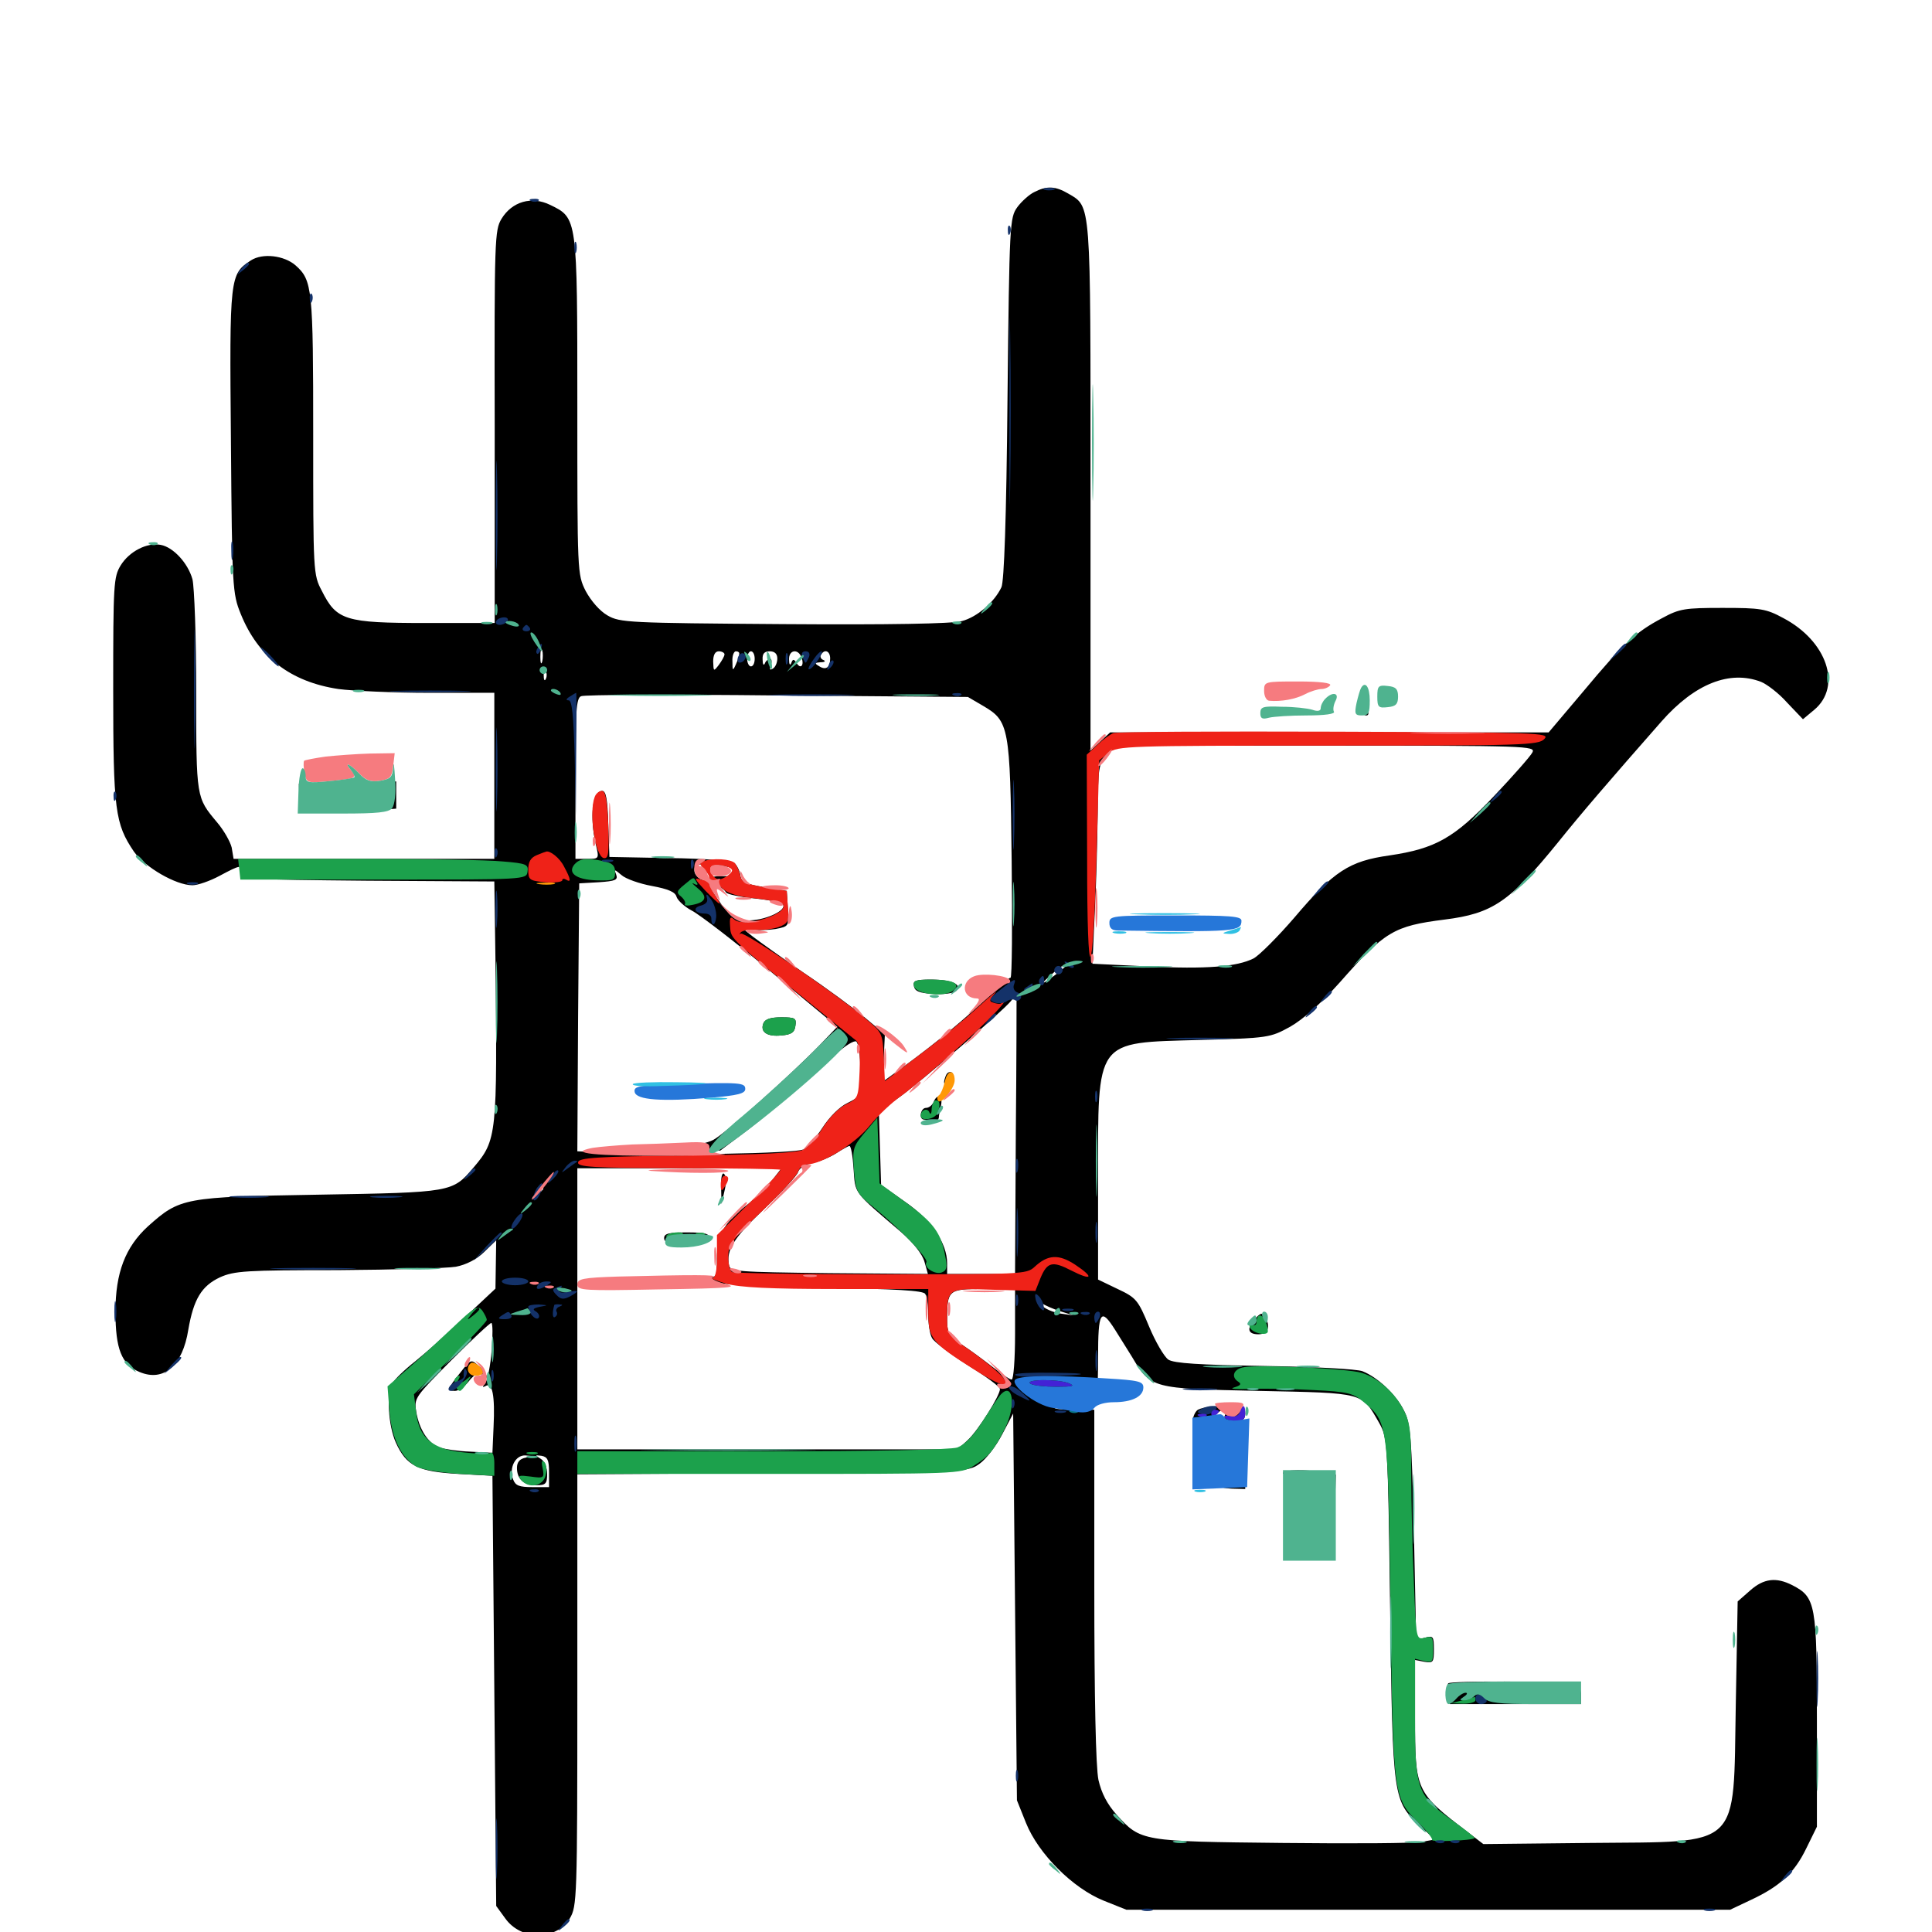 <svg xmlns="http://www.w3.org/2000/svg" viewBox="0 -1000 1000 1000">
	<path fill="#000000" d="M535.352 -900.586C532.812 -899.414 528.711 -895.703 526.562 -892.773C522.656 -887.305 522.461 -884.766 521.484 -794.141C520.898 -730.859 519.727 -699.414 518.359 -696.094C514.648 -688.281 505.859 -680.664 497.852 -678.516C492.969 -677.148 459.961 -676.562 405.664 -676.953C325 -677.539 320.898 -677.734 314.453 -681.445C310.352 -683.789 305.859 -689.062 303.125 -694.141C298.828 -702.734 298.828 -703.516 298.828 -789.844C298.828 -887.695 298.828 -887.109 284.766 -893.945C275.195 -898.633 265.039 -895.703 259.57 -886.719C256.055 -880.859 255.859 -876.367 256.055 -779.102V-677.539H220.312C178.711 -677.539 174.219 -678.906 166.602 -694.141C162.109 -702.539 162.109 -703.906 162.109 -774.609C162.109 -850.781 161.719 -854.883 152.93 -862.695C147.07 -867.773 135.938 -869.141 129.883 -865.234C118.945 -858.008 118.75 -857.227 119.531 -771.68C120.117 -695.898 120.312 -692.773 124.609 -682.227C133.594 -659.961 150.391 -647.07 175.195 -643.359C182.422 -642.383 203.711 -641.406 222.266 -641.406H255.859V-598.438V-555.469H188.477H120.898L119.922 -561.328C119.141 -564.453 115.82 -570.312 112.305 -574.414C101.562 -587.305 101.562 -586.719 101.562 -641.797C101.562 -670.312 100.586 -696.289 99.609 -700.195C97.266 -708.594 89.648 -716.797 83.203 -717.969C76.172 -719.336 66.992 -714.648 62.5 -707.422C58.789 -701.367 58.594 -697.656 58.594 -643.164C58.594 -580.469 59.57 -573.633 69.336 -559.18C75 -551.172 91.016 -541.797 99.609 -541.797C102.344 -541.797 108.594 -543.945 113.672 -546.68C124.609 -552.539 125.391 -552.539 124.609 -548.242C124.023 -544.922 128.32 -544.727 190.039 -544.141L255.859 -543.75L256.445 -503.125C257.422 -412.305 257.227 -409.961 245.117 -395.703C234.18 -382.812 233.984 -382.812 165.039 -381.641C95.117 -380.469 93.164 -380.078 76.562 -365.234C64.844 -354.492 59.766 -341.211 59.766 -321.094C59.766 -301.758 62.891 -293.75 72.266 -289.844C84.766 -284.57 94.531 -293.164 97.461 -311.719C100.195 -327.539 104.297 -334.375 113.867 -338.867C121.289 -342.188 127.344 -342.578 174.805 -342.578C203.906 -342.773 231.25 -343.555 235.938 -344.336C241.211 -345.312 246.875 -348.242 250.586 -351.953L256.836 -358.008L256.641 -345.508L256.445 -333.008L240.625 -318.164C231.836 -309.766 220.117 -299.609 214.844 -295.312C209.375 -291.016 204.102 -285.938 203.125 -283.984C200 -278.125 200.977 -262.109 204.883 -253.32C210.352 -241.211 216.406 -238.281 237.109 -237.109L254.883 -236.133L255.859 -124.805L256.836 -13.477L261.523 -7.031C269.727 4.492 287.891 4.492 294.922 -7.031C298.633 -13.281 298.828 -16.992 298.828 -125.195V-236.914L400 -237.5C500.781 -238.086 500.977 -238.086 507.031 -242.383C510.352 -244.727 515.625 -251.562 518.75 -257.617L524.414 -268.359L525.391 -168.164L526.367 -68.164L531.055 -56.445C537.5 -40.43 555.273 -22.656 571.289 -16.211L583.008 -11.523H739.258H895.508L906.25 -16.602C921.289 -23.633 928.711 -30.469 934.961 -43.359L940.43 -54.492V-109.18C940.43 -169.727 939.844 -173.242 927.734 -179.492C919.336 -183.789 912.891 -183.008 905.859 -176.758L899.414 -171.094L898.438 -117.578C897.07 -42.188 902.148 -46.875 822.852 -46.094L767.773 -45.508L759.375 -51.953C732.812 -72.266 732.422 -73.242 732.422 -110.742V-140.82L737.305 -139.844C741.797 -139.062 742.188 -139.648 742.188 -146.289C742.188 -152.93 741.797 -153.516 737.695 -152.344L733.008 -151.172L731.836 -207.031C730.664 -256.836 730.078 -263.477 726.562 -270.117C722.461 -278.32 713.086 -287.109 705.273 -290.234C702.539 -291.406 679.688 -292.578 654.492 -292.969C620.703 -293.555 607.617 -294.336 604.688 -296.289C602.539 -297.852 598.047 -305.469 594.727 -313.477C589.062 -327.148 588.086 -328.32 578.516 -332.812L568.359 -337.695V-389.062C568.359 -462.891 566.406 -460.156 621.094 -461.719C656.641 -462.695 657.422 -462.891 667.773 -468.555C674.609 -472.461 683.594 -480.469 693.555 -491.602C716.797 -517.969 721.484 -520.703 747.656 -524.023C772.656 -527.148 781.445 -533.203 806.641 -564.258C818.555 -579.102 833.008 -595.898 859.961 -626.562C877.148 -646.094 895.312 -653.32 911.523 -647.07C914.453 -645.898 920.703 -641.211 925 -636.328L933.203 -627.734L939.062 -632.617C953.516 -644.727 945.703 -668.164 923.047 -680.078C914.062 -684.961 911.133 -685.352 891.602 -685.352C872.07 -685.352 869.336 -684.961 860.352 -680.078C846.68 -672.852 840.234 -666.992 819.727 -642.383L801.562 -620.898H688.086H574.609L569.531 -616.211L564.453 -611.523V-747.656C564.453 -897.07 564.844 -892.773 552.93 -899.805C546.289 -903.711 541.797 -903.906 535.352 -900.586ZM270.703 -675.391C268.555 -677.148 266.016 -678.516 264.844 -678.516C262.5 -678.516 263.477 -677.539 269.531 -674.805C274.219 -672.656 274.219 -672.656 270.703 -675.391ZM280.664 -657.617C280.078 -655.664 279.688 -656.836 279.688 -659.961C279.688 -663.281 280.078 -664.648 280.664 -663.477C281.055 -662.109 281.055 -659.375 280.664 -657.617ZM375 -661.328C375 -660.352 373.633 -658.008 372.07 -655.859C369.336 -652.344 369.336 -652.344 369.141 -657.617C369.141 -660.938 370.117 -662.891 372.07 -662.891C373.633 -662.891 375 -662.109 375 -661.328ZM382.617 -661.523C382.617 -660.547 381.836 -658.203 380.859 -656.055C379.297 -652.539 379.102 -652.734 379.102 -657.617C378.906 -660.547 379.883 -662.891 380.859 -662.891C382.031 -662.891 382.812 -662.305 382.617 -661.523ZM390.625 -658.984C390.625 -656.836 389.844 -655.078 388.672 -655.078C387.695 -655.078 386.719 -656.836 386.719 -658.984C386.719 -661.133 387.695 -662.891 388.672 -662.891C389.844 -662.891 390.625 -661.133 390.625 -658.984ZM402.344 -659.18C402.344 -657.031 401.367 -654.688 400 -653.906C398.438 -652.93 398.242 -653.516 399.023 -655.664C399.609 -657.617 399.414 -658.984 398.633 -658.984C397.656 -658.984 396.289 -657.812 395.898 -656.641C395.312 -655.273 394.727 -656.055 394.727 -658.594C394.531 -661.719 395.703 -662.891 398.438 -662.891C400.977 -662.891 402.344 -661.523 402.344 -659.18ZM414.844 -659.766C416.406 -655.664 414.453 -653.32 412.305 -656.836C410.938 -658.984 410.352 -658.984 409.57 -656.836C408.984 -655.273 408.398 -656.055 408.398 -658.594C408.203 -663.672 413.086 -664.453 414.844 -659.766ZM429.688 -659.18C429.688 -654.297 427.344 -652.93 423.828 -655.273C421.484 -656.641 421.68 -657.031 424.805 -657.227C426.953 -657.227 427.539 -657.812 426.172 -658.398C425 -658.789 424.219 -660.156 425 -661.133C426.758 -664.258 429.688 -663.086 429.688 -659.18ZM420.703 -658.008C421.289 -659.57 420.898 -660.938 419.922 -660.938C418.75 -660.938 417.969 -659.57 417.969 -658.008C417.969 -656.445 418.359 -655.078 418.75 -655.078C419.141 -655.078 419.922 -656.445 420.703 -658.008ZM282.617 -648.828C282.031 -647.266 281.445 -647.852 281.445 -650C281.25 -652.148 281.836 -653.32 282.422 -652.539C283.008 -651.953 283.203 -650.195 282.617 -648.828ZM288.086 -641.797C288.672 -642.383 287.695 -643.555 285.742 -644.141C283.008 -645.312 282.812 -645.117 284.57 -643.164C285.938 -641.797 287.5 -641.211 288.086 -641.797ZM508.984 -634.57C522.266 -626.758 522.852 -623.828 523.633 -554.492C524.023 -521.289 523.828 -493.945 523.047 -493.945C522.266 -493.945 516.992 -489.453 511.328 -483.984C499.805 -472.852 485.156 -460.742 468.164 -448.242L456.836 -440.039L457.422 -452.344L458.008 -464.648L447.266 -473.633C441.406 -478.516 427.344 -488.867 416.016 -496.484C404.688 -504.297 392.969 -512.695 389.648 -515.234L383.789 -519.922L389.062 -518.945C391.992 -518.359 397.656 -518.555 401.367 -519.141C408.398 -520.508 408.398 -520.508 407.812 -529.688L407.227 -538.867L395.508 -540.82C385.742 -542.383 383.594 -543.555 383.203 -547.07C382.812 -549.414 381.445 -552.148 380.078 -553.32C378.711 -554.492 364.453 -555.664 346.484 -555.859L315.43 -556.445L314.844 -573.633C314.453 -586.328 313.672 -590.625 311.719 -590.625C306.641 -590.625 305.078 -577.344 308.398 -562.891C310.156 -555.469 310.156 -555.469 303.906 -555.469H297.852V-596.875C297.852 -632.031 298.242 -638.672 300.781 -639.648C302.344 -640.43 348.047 -640.625 402.344 -640.039L500.977 -639.258ZM793.164 -610.547C792.188 -608.594 783.203 -598.438 773.438 -588.086C752.734 -566.211 742.969 -560.742 719.141 -557.227C698.438 -554.297 690.43 -549.219 669.922 -525C661.328 -515.039 651.758 -505.469 648.828 -503.906C640.234 -499.609 624.414 -498.242 593.945 -499.805L565.43 -501.172L566.602 -526.758C567.383 -541.016 567.969 -564.258 568.164 -578.516C568.359 -603.32 568.555 -604.688 573.242 -609.18L577.93 -614.062H686.523C791.016 -614.062 794.922 -613.867 793.164 -610.547ZM378.906 -550.586C382.812 -548.242 380.859 -546.289 374.609 -546.484C371.094 -546.68 367.578 -546.094 366.992 -545.312C365.234 -542.578 359.375 -545.898 359.375 -549.609C359.375 -552.539 360.742 -552.93 368.164 -552.539C372.852 -552.148 377.734 -551.367 378.906 -550.586ZM337.5 -541.406C345.898 -539.844 349.609 -538.281 350.195 -535.742C350.781 -533.984 354.297 -530.664 358.008 -528.711C361.914 -526.758 380.469 -512.5 399.219 -496.875L433.398 -468.555L424.219 -458.984C408.984 -443.359 375 -412.891 369.141 -409.961C366.211 -408.398 358.203 -406.641 351.367 -405.859C332.617 -403.906 334.57 -402.734 354.883 -403.516L372.852 -404.492L387.109 -415.234C400.781 -425.586 427.344 -449.609 422.461 -447.266C421.289 -446.484 419.531 -446.875 418.945 -448.047C417.383 -450.781 421.68 -456.25 424.609 -455.273C425.781 -454.688 428.516 -455.273 430.664 -456.445C433.984 -458.008 433.789 -457.422 429.688 -452.734C426.953 -449.414 428.125 -450.195 433.008 -454.688C437.5 -458.789 441.992 -461.523 443.164 -460.938C444.336 -460.156 445.312 -453.711 445.312 -445.898C445.312 -432.422 445.312 -432.422 438.672 -429.102C434.766 -427.344 429.297 -421.875 425.781 -416.406C422.461 -411.328 417.969 -406.055 415.82 -405.078C412.109 -402.93 344.336 -401.758 314.844 -403.32L298.828 -404.102L299.219 -473.438L299.805 -542.773L309.961 -543.359C318.555 -543.945 319.922 -544.531 318.945 -547.266C317.773 -550.195 317.969 -550.195 321.68 -547.07C323.828 -545.117 331.055 -542.578 337.5 -541.406ZM284.766 -542.383C286.523 -542.969 284.961 -543.359 281.25 -543.359C277.539 -543.359 275.977 -542.969 277.93 -542.383C279.688 -541.992 282.812 -541.992 284.766 -542.383ZM375.781 -538.086C376.367 -537.109 383.008 -535.742 390.625 -534.961C398.242 -534.18 404.688 -532.812 405.273 -531.836C407.227 -528.906 397.07 -524.023 388.477 -523.633C380.859 -523.242 379.688 -523.828 373.633 -531.641C370.117 -536.328 367.188 -541.016 367.188 -541.992C367.188 -544.141 374.023 -541.016 375.781 -538.086ZM547.656 -496.484C539.062 -490.039 537.305 -489.453 543.945 -495.312C547.07 -498.242 550.586 -500.781 551.562 -500.781C552.539 -500.781 550.781 -498.828 547.656 -496.484ZM525.781 -412.891L525.391 -340.625H507.812H490.234V-346.094C490.234 -356.445 482.227 -368.359 468.75 -377.734L456.055 -386.719L455.469 -405.664L454.883 -424.414L466.211 -432.617C478.125 -441.406 518.75 -476.367 523.242 -481.836C524.609 -483.789 525.977 -485.156 526.172 -485.156C526.172 -485.156 526.172 -452.734 525.781 -412.891ZM441.797 -395.117C442.773 -381.836 441.211 -383.789 466.602 -362.109C472.852 -356.641 477.344 -350.977 478.516 -346.875L480.273 -340.625L429.102 -341.016C381.445 -341.602 377.93 -341.797 377.344 -345.117C375.781 -352.93 379.688 -359.18 395.508 -374.219C404.492 -382.812 412.5 -391.406 413.086 -393.359C413.672 -395.312 416.797 -397.461 420.508 -398.047C424.023 -398.633 429.492 -400.977 432.617 -402.93C435.938 -405.078 439.062 -406.836 439.648 -406.836C440.43 -407.031 441.406 -401.562 441.797 -395.117ZM399.609 -389.062C396.875 -385.547 390.82 -379.492 385.938 -375.781C374.414 -366.602 371.094 -360.547 371.094 -348.633C371.094 -339.648 370.703 -338.672 366.797 -338.477C363.867 -338.281 365.039 -337.5 370.117 -336.133C374.414 -335.156 400.391 -333.789 427.734 -333.398C463.477 -332.812 477.93 -332.031 478.906 -330.273C479.688 -328.906 480.469 -324.219 480.469 -319.531C480.469 -314.844 481.25 -309.375 482.422 -307.422C483.398 -305.469 491.797 -299.219 500.977 -293.359C510.156 -287.695 517.578 -282.227 517.578 -281.055C517.578 -277.539 506.25 -259.57 500.977 -254.688L495.703 -249.805H397.266H298.828V-322.656V-395.312H351.758H404.492ZM281.25 -384.766C281.25 -384.375 279.688 -382.812 277.93 -381.445C274.805 -378.906 274.609 -379.102 277.148 -382.227C279.688 -385.352 281.25 -386.328 281.25 -384.766ZM525.391 -309.375C525.391 -296.484 524.609 -285.938 523.633 -285.938C522.656 -285.938 518.359 -288.867 513.867 -292.383C509.57 -295.703 502.539 -300.977 498.047 -303.906C491.211 -308.594 490.234 -310.352 490.234 -316.602C490.234 -332.422 490.82 -332.812 508.984 -332.812H525.391ZM548.828 -321.289L555.664 -319.141L548.828 -320.117C545.117 -320.703 540.625 -322.656 539.062 -324.414C536.523 -327.344 536.523 -327.344 539.062 -325.586C540.625 -324.414 545.117 -322.461 548.828 -321.289ZM286.133 -319.141C287.5 -321.289 287.5 -321.289 282.227 -319.141C279.102 -317.773 278.906 -317.383 281.641 -317.383C283.398 -317.188 285.547 -318.164 286.133 -319.141ZM577.148 -311.719C579.297 -308.398 583.203 -301.953 585.938 -297.656C595.703 -281.25 596.094 -281.25 651.562 -280.078C706.641 -278.906 704.688 -279.492 713.867 -263.477C718.164 -255.664 718.359 -254.688 719.531 -166.992C720.898 -67.773 720.898 -67.969 735.547 -54.492L742.578 -47.852L735.938 -46.68C732.227 -45.898 699.805 -45.703 663.867 -46.094C590.82 -46.875 590.43 -46.875 577.93 -60.742C573.047 -66.211 570.117 -71.875 568.555 -78.711C567.188 -85.352 566.406 -120.508 566.406 -179.492V-270.312H555.273C542.578 -270.312 542.383 -272.266 555.078 -273.438C559.766 -273.828 564.648 -274.219 566.016 -274.414C567.773 -274.805 568.359 -280.859 568.359 -297.266C568.359 -321.289 569.727 -323.438 577.148 -311.719ZM254.492 -301.172C253.906 -293.359 252.344 -285.742 251.172 -284.18C249.609 -282.031 249.609 -281.641 251.367 -282.617C254.883 -284.766 256.25 -277.539 255.469 -261.523L254.883 -248.047L243.359 -248.633C237.109 -248.828 229.883 -250 227.344 -250.781C221.484 -253.125 216.992 -260.156 215.43 -269.336C214.258 -276.367 214.844 -276.953 233.594 -295.898C244.141 -306.445 253.516 -315.234 254.297 -315.234C255.078 -315.234 255.078 -308.789 254.492 -301.172ZM272.07 -245.508C268.945 -244.922 267.578 -243.164 267.578 -240.234C267.578 -234.375 271.094 -231.25 277.734 -231.25C282.422 -231.25 283.203 -232.031 283.203 -237.109C283.203 -240.43 281.836 -243.75 279.883 -244.922C276.758 -246.875 276.758 -246.875 280.273 -246.484C283.398 -245.898 284.18 -244.336 284.18 -238.086V-230.273H275.586C268.75 -230.273 266.797 -231.055 265.625 -234.18C263.281 -240.234 266.797 -246.875 271.875 -246.68L276.367 -246.289ZM280.664 -235.938C281.445 -236.523 280.273 -237.109 278.125 -236.914C275.977 -236.914 275.391 -236.328 276.953 -235.742C278.32 -235.156 280.078 -235.352 280.664 -235.938ZM473.047 -489.648C473.438 -486.914 475.977 -485.938 483.203 -485.547C488.477 -485.156 493.75 -485.938 494.922 -487.109C498.242 -490.43 492.578 -492.969 481.836 -492.969C473.828 -492.969 472.461 -492.383 473.047 -489.648ZM395.117 -470.312C393.359 -465.82 397.07 -463.281 404.492 -464.062C409.57 -464.453 411.328 -465.625 411.719 -469.141C412.305 -473.047 411.523 -473.438 404.297 -473.438C398.828 -473.438 395.898 -472.461 395.117 -470.312ZM489.453 -442.969C487.695 -438.477 489.062 -437.5 491.992 -441.016C493.359 -442.578 493.555 -444.336 492.578 -444.922C491.406 -445.508 490.039 -444.727 489.453 -442.969ZM483.203 -429.492C482.422 -427.93 480.859 -426.562 479.297 -426.562C476.562 -426.562 475.391 -420.898 478.125 -420.508C478.906 -420.508 480.859 -420.117 482.617 -419.727C484.375 -419.531 485.742 -420.117 485.938 -421.484C485.938 -422.656 486.523 -425.586 487.109 -428.125C488.086 -432.812 484.961 -434.18 483.203 -429.492ZM373.242 -385.547L373.438 -376.758L375 -383.594C375.977 -387.5 375.977 -391.211 374.805 -392.383C373.828 -393.359 373.047 -390.82 373.242 -385.547ZM343.75 -359.18C343.75 -356.836 346.289 -356.25 355.469 -356.25C364.648 -356.25 367.188 -356.836 367.188 -359.18C367.188 -361.523 364.648 -362.109 355.469 -362.109C346.289 -362.109 343.75 -361.523 343.75 -359.18ZM619.531 -269.922C618.164 -268.555 617.188 -265.82 617.383 -263.672C617.383 -261.328 617.969 -260.742 618.555 -262.109C618.945 -263.281 621.094 -264.453 623.047 -264.453C624.805 -264.453 627.539 -265.82 628.906 -267.383C630.273 -268.945 632.227 -270.312 633.203 -270.312C634.375 -270.312 634.766 -268.945 633.984 -267.383C633.203 -265.234 634.375 -264.453 638.672 -264.453C643.164 -264.453 644.531 -265.234 644.531 -268.359C644.531 -271.875 643.164 -272.266 633.203 -272.266C626.953 -272.266 620.898 -271.289 619.531 -269.922ZM637.305 -239.258C638.086 -232.422 637.695 -231.445 633.984 -230.664C631.641 -230.273 633.008 -229.688 637.305 -229.492L644.531 -229.297V-238.086C644.531 -245.703 643.945 -246.875 640.43 -246.875C636.719 -246.875 636.328 -246.094 637.305 -239.258ZM664.062 -237.5C664.062 -236.719 669.141 -235.742 675.391 -235.547C681.445 -235.156 687.109 -234.375 687.891 -233.594C688.672 -232.812 689.648 -226.562 690.039 -219.531L690.625 -206.836L691.016 -221.68L691.406 -236.719L685.352 -237.891C676.953 -239.453 664.062 -239.453 664.062 -237.5ZM237.891 -289.062C231.641 -281.25 231.25 -280.078 235.547 -280.078C237.305 -280.078 240.43 -282.227 242.578 -284.961C246.094 -289.648 251.562 -291.992 249.023 -287.891C248.438 -286.914 248.828 -285.938 249.805 -285.938C253.125 -285.938 252.344 -288.867 248.438 -292.383C243.75 -296.68 243.945 -296.875 237.891 -289.062ZM705.078 -631.641C705.078 -630.664 706.055 -629.688 707.227 -629.688C708.203 -629.688 708.594 -630.664 708.008 -631.641C707.422 -632.812 706.445 -633.594 705.859 -633.594C705.469 -633.594 705.078 -632.812 705.078 -631.641ZM168.75 -594.922L154.688 -594.336L154.883 -587.695C155.078 -581.836 155.859 -581.055 161.719 -579.883C165.234 -579.297 176.562 -579.297 186.719 -580.078L205.078 -581.445V-588.477V-595.508H193.945C187.695 -595.508 176.367 -595.312 168.75 -594.922ZM196.484 -588.867C197.07 -589.844 194.727 -590.625 191.602 -590.625C188.281 -590.625 185.547 -590.234 185.547 -589.844C185.547 -588.281 195.508 -587.305 196.484 -588.867ZM196.875 -583.789C195.117 -585.547 189.062 -585.742 172.852 -584.57L157.227 -583.594L177.539 -583.203C188.672 -583.008 197.461 -583.203 196.875 -583.789ZM649.805 -317.578C645.117 -312.5 645.703 -309.375 651.367 -309.375C656.445 -309.375 657.812 -313.477 654.688 -318.75C653.32 -320.703 652.344 -320.312 649.805 -317.578ZM749.609 -128.711C749.023 -128.125 749.023 -125.391 749.609 -122.852L750.391 -117.969H784.375H818.359V-122.656C818.359 -126.172 816.992 -127.539 812.305 -128.516C804.883 -129.883 751.172 -130.078 749.609 -128.711Z"/>
	<path fill="#ff9906" d="M278.906 -542.383C276.367 -542.773 277.93 -543.164 282.227 -543.164C286.523 -543.359 288.477 -542.969 286.719 -542.383C284.766 -541.992 281.25 -541.992 278.906 -542.383ZM489.062 -440.234C488.281 -436.914 486.914 -433.789 486.133 -433.203C485.156 -432.617 484.766 -431.25 485.547 -430.273C486.914 -427.93 494.141 -436.719 494.141 -440.82C494.141 -446.68 490.234 -446.289 489.062 -440.234ZM243.555 -294.336C240.82 -291.797 242.383 -287.891 246.094 -287.891C248.242 -287.891 250 -288.672 250 -289.648C250 -292.188 244.922 -295.898 243.555 -294.336Z"/>
	<path fill="#ef2218" d="M576.172 -620.508C574.609 -619.922 570.898 -617.188 567.969 -614.453L562.5 -609.375L562.695 -554.688C562.695 -486.914 565.625 -488.477 567.578 -557.422L568.945 -606.445L573.828 -610.352C578.516 -613.867 582.617 -614.062 687.5 -614.062C788.672 -614.062 796.484 -614.258 799.414 -617.578C802.344 -620.703 797.07 -620.898 690.82 -621.289C629.297 -621.484 577.734 -621.289 576.172 -620.508ZM307.812 -587.5C304.688 -579.492 308.008 -556.836 312.5 -555.859C315.039 -555.469 315.234 -558.203 314.844 -573.047C314.258 -585.938 313.477 -590.625 311.523 -590.625C310.156 -590.625 308.398 -589.258 307.812 -587.5ZM277.93 -557.422C274.609 -556.055 273.438 -553.906 273.438 -549.805C273.438 -544.531 274.023 -544.141 282.227 -543.359C287.109 -542.969 291.016 -543.555 291.016 -544.336C291.016 -545.312 291.992 -545.312 292.969 -544.727C295.703 -542.969 295.508 -544.922 291.992 -551.367C289.844 -555.859 284.57 -559.961 282.617 -559.18C282.422 -559.18 280.273 -558.398 277.93 -557.422ZM363.867 -554.102C361.914 -553.516 362.109 -552.539 364.258 -550.195C368.555 -545.898 367.773 -543.359 362.891 -544.727C358.984 -545.898 359.375 -545.117 365.039 -539.062C373.047 -530.859 374.414 -530.273 369.922 -536.914C365.625 -543.359 367.969 -545.508 373.633 -540.43C376.562 -537.5 381.836 -535.938 391.211 -534.961C398.438 -534.18 404.883 -532.812 405.273 -531.836C408.398 -526.953 385.156 -519.727 380.078 -524.023C377.93 -525.977 377.539 -525.195 377.93 -520.117C378.32 -513.867 377.93 -514.258 424.219 -476.758C433.008 -469.531 441.602 -462.695 442.969 -461.523C444.727 -460.156 445.312 -455.078 444.922 -445.508C444.336 -431.836 444.141 -431.445 438.086 -428.516C434.57 -426.953 429.102 -421.484 425.977 -416.406C422.852 -411.328 418.164 -406.25 415.82 -404.883C412.695 -403.32 394.141 -402.344 355.664 -401.953C308.984 -401.367 299.609 -400.781 299.219 -398.438C298.633 -395.898 306.445 -395.508 350.781 -395.312C379.688 -395.312 403.516 -394.922 403.906 -394.531C404.297 -394.141 397.07 -386.328 387.891 -377.344L371.094 -360.742V-349.805C371.094 -342.188 370.312 -338.672 368.75 -338.477C367.383 -338.477 370.703 -337.109 375.977 -335.547C383.008 -333.594 398.828 -332.812 433.203 -332.812H480.469V-321.289C480.469 -307.227 481.836 -305.273 504.102 -291.211C529.492 -275 525.586 -284.961 499.414 -302.93C491.211 -308.594 490.234 -310.156 490.234 -316.602C490.234 -333.398 490.039 -333.203 514.258 -332.422L535.938 -331.836L538.477 -338.281C541.992 -346.875 544.727 -347.461 554.492 -342.383C565.234 -336.914 566.602 -338.672 556.641 -345.312C548.047 -350.977 542.383 -350.781 535.352 -344.141C531.25 -340.43 528.32 -340.43 455.859 -340.43C414.648 -340.43 379.883 -341.016 378.906 -341.602C377.734 -342.188 376.953 -345.898 376.953 -349.609C376.953 -355.664 378.906 -358.398 394.531 -373.242C404.102 -382.422 412.5 -391.602 413.086 -393.555C413.867 -395.703 415.82 -397.266 417.383 -397.266C425.195 -397.266 442.578 -407.812 450.195 -417.383C454.492 -422.656 461.914 -429.688 466.797 -433.008C471.484 -436.328 485.547 -448.242 497.852 -459.375C518.359 -477.93 524.414 -485.156 519.141 -485.156C517.969 -485.156 517.578 -483.984 518.164 -482.422C518.945 -480.469 518.164 -480.078 515.43 -480.664C511.719 -481.641 511.719 -481.836 515.039 -485.938C516.992 -488.086 512.891 -484.766 506.055 -478.516C499.219 -472.266 485.547 -461.133 475.781 -453.906L458.008 -440.43L457.422 -452.93C456.836 -465.234 456.641 -465.625 447.656 -473.047C431.641 -486.523 385.156 -517.969 383.398 -516.797C382.617 -516.016 382.617 -516.211 383.398 -517.383C384.18 -518.359 387.891 -518.945 391.211 -518.75C394.727 -518.359 400 -519.141 402.93 -520.117C408.008 -522.07 408.398 -523.047 407.812 -530.469L407.227 -538.867L395.508 -540.82C386.328 -542.383 383.594 -543.555 383.203 -546.68C382.812 -548.828 381.445 -551.758 380.469 -553.125C378.516 -555.469 368.555 -556.055 363.867 -554.102ZM378.906 -549.414C378.906 -548.633 377.148 -546.875 375.195 -545.898C372.461 -544.336 370.898 -544.531 369.141 -546.68C367.969 -548.242 367.383 -550.195 367.969 -551.172C369.336 -553.32 378.906 -551.758 378.906 -549.414ZM373.047 -387.109C373.047 -383.398 373.438 -383.203 375 -385.547C377.539 -389.258 377.539 -391.406 375 -391.406C374.023 -391.406 373.047 -389.453 373.047 -387.109ZM636.328 -270.898C634.766 -271.484 635.352 -272.07 637.5 -272.07C639.648 -272.266 640.82 -271.68 640.039 -271.094C639.453 -270.508 637.695 -270.312 636.328 -270.898Z"/>
	<path fill="#1ca14c" d="M123.828 -550.195L124.414 -544.727H198.438C272.07 -544.727 272.461 -544.727 273.047 -548.828C273.633 -552.539 272.461 -553.125 260.352 -554.102C253.125 -554.883 219.141 -555.469 185.156 -555.469H123.242ZM297.461 -552.734C293.555 -548.242 298.047 -544.727 308.594 -544.336C317.578 -544.141 318.359 -544.336 318.359 -548.633C318.359 -551.953 316.992 -553.32 312.305 -554.297C303.516 -556.055 300.195 -555.664 297.461 -552.734ZM354.102 -541.992C350.195 -538.867 350 -537.891 352.539 -535.938C354.102 -534.57 355.078 -532.812 354.492 -532.031C354.102 -531.25 355.859 -531.055 358.398 -531.641C365.625 -533.008 366.406 -535.938 361.133 -540.234C358.594 -542.383 357.617 -543.359 359.18 -542.578C360.938 -541.602 361.523 -541.992 360.547 -543.359C358.789 -546.289 359.375 -546.289 354.102 -541.992ZM473.047 -489.648C473.828 -485.352 489.062 -483.594 493.359 -487.305C497.656 -490.82 493.359 -492.969 481.836 -492.969C473.828 -492.969 472.461 -492.383 473.047 -489.648ZM395.117 -470.312C393.359 -465.82 397.07 -463.281 404.492 -464.062C409.57 -464.453 411.328 -465.625 411.719 -469.141C412.305 -473.047 411.523 -473.438 404.297 -473.438C398.828 -473.438 395.898 -472.461 395.117 -470.312ZM482.227 -426.172C482.227 -423.633 481.641 -422.852 481.055 -424.219C480.078 -426.758 476.562 -425.586 476.562 -422.461C476.562 -419.531 483.789 -420.508 485.156 -423.828C486.914 -428.32 486.523 -430.469 484.375 -430.469C483.398 -430.469 482.422 -428.516 482.227 -426.172ZM447.656 -413.867C441.406 -406.445 441.211 -405.469 441.992 -394.336C442.969 -383.203 443.359 -382.227 452.539 -374.805C466.797 -363.086 480.664 -348.438 479.492 -346.68C477.93 -343.945 483.984 -340.039 487.5 -341.406C490.039 -342.383 490.43 -344.141 489.258 -349.805C487.109 -361.914 483.203 -367.188 468.945 -377.539L455.273 -387.5L454.688 -404.492L454.102 -421.484ZM344.922 -360.352C345.898 -362.109 353.516 -362.891 353.516 -361.328C353.516 -360.938 351.367 -360.156 348.633 -359.766C346.094 -359.18 344.336 -359.57 344.922 -360.352ZM360.938 -360.742C359.375 -361.328 359.961 -361.914 362.109 -361.914C364.258 -362.109 365.43 -361.523 364.648 -360.938C364.062 -360.352 362.305 -360.156 360.938 -360.742ZM234.18 -312.695C227.148 -306.055 216.797 -296.484 210.938 -291.406L200.586 -282.422L201.562 -269.531C202.734 -255.859 207.422 -245.898 215.234 -241.016C217.969 -239.453 227.148 -237.891 237.891 -237.109L255.859 -236.133V-242.578C255.859 -246.094 255.078 -248.633 254.102 -248.047C253.125 -247.461 246.875 -247.461 240.039 -248.242C223.828 -249.805 216.797 -255.859 215.43 -268.945L214.258 -278.32L233.203 -296.875C243.555 -307.031 251.953 -316.016 251.953 -316.797C251.953 -317.773 250.781 -319.922 249.609 -321.68C247.266 -324.609 245.703 -323.633 234.18 -312.695ZM248.047 -322.266C248.047 -321.875 246.484 -320.312 244.727 -318.945C241.602 -316.406 241.406 -316.602 243.945 -319.727C246.484 -322.852 248.047 -323.828 248.047 -322.266ZM650.391 -316.016C650.391 -314.258 649.414 -313.672 648.242 -314.453C646.875 -315.234 646.289 -314.648 646.875 -313.086C647.852 -309.961 656.25 -308.203 656.25 -310.938C656.25 -314.453 653.906 -319.141 652.148 -319.141C651.172 -319.141 650.391 -317.773 650.391 -316.016ZM644.141 -292.383C638.477 -291.602 636.914 -287.305 641.016 -284.766C642.773 -283.594 641.992 -282.812 638.672 -281.836C635.938 -281.055 640.039 -280.859 647.461 -281.055C655.078 -281.445 669.727 -281.055 680.469 -280.469C697.07 -279.688 700.391 -278.906 705.469 -274.609C718.555 -263.672 718.359 -264.453 719.727 -167.578C721.094 -69.922 721.094 -69.336 734.375 -56.445C738.477 -52.344 741.602 -48.438 741.211 -47.656C740.625 -46.484 762.109 -47.266 763.281 -48.633C763.672 -48.828 758.203 -53.125 751.367 -58.008C733.594 -70.703 732.422 -73.828 732.422 -110.938V-141.406L737.109 -140.234C741.406 -139.258 741.797 -139.648 741.797 -146.289C741.797 -152.734 741.406 -153.32 737.5 -152.344C733.008 -151.172 733.008 -151.367 731.836 -180.859C731.055 -197.07 730.469 -222.07 730.469 -236.523C730.469 -258.594 729.883 -263.867 726.562 -270.117C722.07 -279.102 713.281 -286.914 704.688 -289.453C697.656 -291.602 652.734 -293.75 644.141 -292.383ZM235.742 -286.719C234.375 -285.352 236.133 -280.078 238.086 -280.078C238.672 -280.078 240.43 -282.031 241.992 -284.57C243.945 -287.891 244.141 -288.281 241.992 -286.523C238.867 -283.594 235.547 -283.203 237.305 -285.938C238.672 -288.086 237.695 -288.672 235.742 -286.719ZM517.578 -277.734C516.406 -276.367 512.305 -270.117 508.398 -264.062C503.711 -256.641 499.219 -252.148 495.508 -250.781C491.797 -249.609 454.688 -248.828 394.336 -248.828H298.828V-242.969V-237.109H398.047C495.508 -237.109 497.266 -237.109 503.906 -241.211C511.914 -246.289 514.258 -249.023 520.117 -260.547C526.172 -272.656 524.219 -285.547 517.578 -277.734ZM273.047 -247.461C271.68 -248.047 272.656 -248.438 275.391 -248.438C278.125 -248.438 279.102 -248.047 277.93 -247.461C276.562 -247.07 274.219 -247.07 273.047 -247.461ZM280.859 -240.039C281.836 -234.961 281.445 -234.766 274.609 -235.742C268.555 -236.523 267.773 -236.328 269.727 -233.984C273.633 -229.297 281.055 -230.664 282.422 -236.328C283.203 -239.062 282.812 -242.188 281.836 -243.164C280.469 -244.531 280.078 -243.555 280.859 -240.039ZM756.836 -119.922L750.977 -118.359L757.422 -118.164C760.742 -118.164 763.672 -118.945 763.672 -119.922C763.672 -121.094 763.477 -121.68 763.281 -121.68C762.891 -121.484 760.156 -120.703 756.836 -119.922Z"/>
	<path fill="#143269" d="M540.625 -901.758C539.258 -902.344 540.234 -902.734 542.969 -902.734C545.703 -902.734 546.68 -902.344 545.508 -901.758C544.141 -901.367 541.797 -901.367 540.625 -901.758ZM275 -895.898C273.438 -896.484 274.023 -897.07 276.172 -897.07C278.32 -897.266 279.492 -896.68 278.711 -896.094C278.125 -895.508 276.367 -895.312 275 -895.898ZM521.68 -880.469C521.68 -878.32 522.266 -877.734 522.852 -879.297C523.438 -880.664 523.242 -882.422 522.656 -883.008C522.07 -883.789 521.484 -882.617 521.68 -880.469ZM297.266 -871.875C297.266 -869.141 297.656 -868.164 298.242 -869.531C298.633 -870.703 298.633 -873.047 298.242 -874.414C297.656 -875.586 297.266 -874.609 297.266 -871.875ZM124.805 -860.742C122.266 -857.617 122.461 -857.422 125.586 -859.961C127.344 -861.328 128.906 -862.891 128.906 -863.281C128.906 -864.844 127.344 -863.867 124.805 -860.742ZM522.461 -786.914C522.461 -743.945 522.656 -726.562 522.852 -748.438C523.242 -770.312 523.242 -805.469 522.852 -826.562C522.656 -847.656 522.461 -829.883 522.461 -786.914ZM160.352 -845.312C160.352 -843.164 160.938 -842.578 161.523 -844.141C162.109 -845.508 161.914 -847.266 161.328 -847.852C160.742 -848.633 160.156 -847.461 160.352 -845.312ZM256.641 -733.203C256.641 -708.008 257.031 -697.656 257.227 -710.352C257.617 -722.852 257.617 -743.555 257.227 -756.25C257.031 -768.75 256.641 -758.398 256.641 -733.203ZM119.727 -714.648C119.727 -710.352 120.117 -708.789 120.508 -711.328C120.898 -713.672 120.898 -717.188 120.508 -719.141C119.922 -720.898 119.531 -718.945 119.727 -714.648ZM100.391 -643.359C100.391 -616.016 100.781 -604.688 100.977 -618.555C101.367 -632.227 101.367 -654.492 100.977 -668.359C100.781 -682.031 100.391 -670.703 100.391 -643.359ZM256.836 -678.516C256.25 -677.539 257.031 -676.562 258.594 -676.562C260.156 -676.562 262.109 -677.539 262.695 -678.516C263.281 -679.688 262.5 -680.469 260.938 -680.469C259.375 -680.469 257.422 -679.688 256.836 -678.516ZM270.703 -675C270.117 -674.023 270.898 -673.242 272.461 -673.242C274.023 -673.242 274.805 -674.023 274.219 -675C273.633 -675.781 272.852 -676.562 272.461 -676.562C272.07 -676.562 271.289 -675.781 270.703 -675ZM278.32 -664.648C277.539 -663.477 277.344 -662.305 277.93 -661.719C278.32 -661.133 279.297 -662.109 279.883 -663.867C281.25 -667.188 280.078 -667.773 278.32 -664.648ZM836.719 -662.5L833.008 -658.008L837.5 -661.719C839.844 -663.867 841.797 -665.82 841.797 -666.211C841.797 -667.773 840.234 -666.602 836.719 -662.5ZM138.672 -659.961C141.211 -657.227 143.75 -655.078 144.141 -655.078C144.727 -655.078 143.164 -657.227 140.625 -659.961C138.086 -662.695 135.547 -664.844 135.156 -664.844C134.57 -664.844 136.133 -662.695 138.672 -659.961ZM382.031 -659.961C381.445 -658.398 381.836 -657.031 382.812 -657.031C385.352 -657.031 387.109 -660.547 384.961 -661.719C383.984 -662.305 382.812 -661.523 382.031 -659.961ZM406.641 -658.984C406.641 -656.25 407.031 -655.273 407.617 -656.641C408.008 -657.812 408.008 -660.156 407.617 -661.523C407.031 -662.695 406.641 -661.719 406.641 -658.984ZM415.234 -659.961C416.016 -658.398 416.602 -657.031 416.992 -657.031C417.383 -657.031 417.969 -658.398 418.75 -659.961C419.336 -661.719 418.75 -662.891 416.992 -662.891C415.234 -662.891 414.648 -661.719 415.234 -659.961ZM422.461 -660.547C418.555 -655.469 417.383 -652.539 419.531 -653.906C421.875 -655.273 426.562 -662.891 425.195 -662.891C424.609 -662.891 423.438 -661.719 422.461 -660.547ZM428.906 -655.664C427.734 -652.93 427.93 -652.734 429.883 -654.492C431.25 -655.859 431.836 -657.422 431.25 -658.008C430.664 -658.594 429.492 -657.617 428.906 -655.664ZM205.664 -641.992C196.094 -642.188 203.906 -642.578 222.656 -642.578C241.406 -642.578 249.219 -642.188 239.844 -641.992C230.273 -641.602 215.039 -641.602 205.664 -641.992ZM294.922 -639.453C292.969 -638.281 292.773 -637.5 294.336 -637.5C296.094 -637.5 296.875 -629.492 297.461 -607.812L298.047 -577.93L298.242 -609.766C298.438 -627.148 298.438 -641.406 298.242 -641.406C298.047 -641.406 296.484 -640.43 294.922 -639.453ZM401.953 -640.039C391.992 -640.234 400 -640.625 419.922 -640.625C439.844 -640.625 447.852 -640.234 438.086 -640.039C428.125 -639.648 411.719 -639.648 401.953 -640.039ZM493.75 -640.039C492.188 -640.625 492.773 -641.211 494.922 -641.211C497.07 -641.406 498.242 -640.82 497.461 -640.234C496.875 -639.648 495.117 -639.453 493.75 -640.039ZM256.641 -601.367C256.641 -582.031 257.031 -574.414 257.227 -584.375C257.617 -594.336 257.617 -610.156 257.227 -619.531C257.031 -628.906 256.641 -620.703 256.641 -601.367ZM524.219 -577.93C524.219 -561.914 524.609 -555.469 524.805 -563.867C525.195 -572.266 525.195 -585.352 524.805 -593.164C524.609 -600.977 524.219 -594.141 524.219 -577.93ZM58.789 -587.5C58.789 -585.352 59.375 -584.766 59.961 -586.328C60.547 -587.695 60.352 -589.453 59.766 -590.039C59.18 -590.82 58.594 -589.648 58.789 -587.5ZM773.242 -587.305C770.703 -584.18 770.898 -583.984 774.023 -586.523C777.148 -589.062 778.125 -590.625 776.562 -590.625C776.172 -590.625 774.609 -589.062 773.242 -587.305ZM256.055 -558.203C256.055 -556.055 256.641 -555.469 257.227 -557.031C257.812 -558.398 257.617 -560.156 257.031 -560.742C256.445 -561.523 255.859 -560.352 256.055 -558.203ZM312.109 -554.102C310.742 -554.688 311.719 -555.078 314.453 -555.078C317.188 -555.078 318.164 -554.688 316.992 -554.102C315.625 -553.711 313.281 -553.711 312.109 -554.102ZM357.617 -552.344C357.617 -550.195 358.203 -549.609 358.789 -551.172C359.375 -552.539 359.18 -554.297 358.594 -554.883C358.008 -555.664 357.422 -554.492 357.617 -552.344ZM97.266 -542.383C95.898 -542.969 96.875 -543.359 99.609 -543.359C102.344 -543.359 103.32 -542.969 102.148 -542.383C100.781 -541.992 98.438 -541.992 97.266 -542.383ZM256.445 -529.102C256.445 -520.508 256.836 -517.188 257.227 -521.875C257.617 -526.367 257.617 -533.398 257.227 -537.5C256.836 -541.406 256.445 -537.695 256.445 -529.102ZM682.422 -539.453L678.711 -534.961L683.203 -538.672C685.547 -540.82 687.5 -542.773 687.5 -543.164C687.5 -544.727 685.938 -543.555 682.422 -539.453ZM365.82 -535.547C366.602 -533.398 365.625 -532.031 362.695 -531.25C358.203 -530.078 359.57 -527.148 364.844 -527.148C366.602 -527.148 368.164 -526.172 368.164 -524.805C368.164 -520.117 370.312 -520.703 370.703 -525.391C370.898 -528.125 369.727 -532.227 367.969 -534.57C366.016 -537.305 365.234 -537.695 365.82 -535.547ZM552.148 -500.586C550.391 -502.539 550.586 -502.734 553.32 -501.562C555.273 -500.977 556.25 -499.805 555.664 -499.219C555.078 -498.633 553.516 -499.219 552.148 -500.586ZM546.094 -499.023C545.312 -498.047 545.703 -496.68 546.68 -496.094C547.656 -495.312 549.023 -495.703 549.609 -496.68C550.391 -497.656 550 -499.023 549.023 -499.609C548.047 -500.391 546.68 -500 546.094 -499.023ZM538.086 -493.164C537.5 -492.188 537.695 -490.82 538.672 -490.234C539.648 -489.648 540.43 -490.43 540.43 -491.992C540.43 -495.312 539.844 -495.703 538.086 -493.164ZM517.773 -487.695C511.914 -483.008 511.523 -482.422 514.844 -481.055C516.797 -480.469 519.531 -480.664 520.898 -481.641C522.266 -482.617 524.219 -483.008 525.195 -482.422C526.172 -481.641 527.539 -482.031 528.32 -483.203C528.906 -484.375 528.32 -485.742 526.562 -486.328C525 -486.914 524.219 -488.672 524.805 -490.234C526.172 -493.945 525.391 -493.75 517.773 -487.695ZM521.484 -484.375C521.484 -484.766 520.703 -485.156 519.531 -485.156C518.555 -485.156 517.578 -484.18 517.578 -483.008C517.578 -482.031 518.555 -481.641 519.531 -482.227C520.703 -482.812 521.484 -483.789 521.484 -484.375ZM531.641 -489.258C529.492 -487.891 529.492 -487.5 531.641 -486.523C533.398 -485.938 534.57 -486.719 534.57 -488.281C534.57 -489.844 534.375 -491.016 534.375 -491.016C534.18 -491.016 533.008 -490.234 531.641 -489.258ZM685.352 -483.789C682.812 -480.664 683.008 -480.469 686.133 -483.008C689.258 -485.547 690.234 -487.109 688.672 -487.109C688.281 -487.109 686.719 -485.547 685.352 -483.789ZM677.539 -475.977C675 -472.852 675.195 -472.656 678.32 -475.195C680.078 -476.562 681.641 -478.125 681.641 -478.516C681.641 -480.078 680.078 -479.102 677.539 -475.977ZM511.523 -472.07C508.984 -468.945 509.18 -468.75 512.305 -471.289C515.43 -473.828 516.406 -475.391 514.844 -475.391C514.453 -475.391 512.891 -473.828 511.523 -472.07ZM607.031 -462.305C599.219 -462.5 605.469 -462.891 621.094 -462.891C636.719 -462.891 642.969 -462.5 635.352 -462.305C627.539 -461.914 614.648 -461.914 607.031 -462.305ZM566.797 -432.422C566.797 -429.688 567.188 -428.711 567.773 -430.078C568.164 -431.25 568.164 -433.594 567.773 -434.961C567.188 -436.133 566.797 -435.156 566.797 -432.422ZM525.781 -396.289C525.781 -393.164 526.172 -391.992 526.758 -393.945C527.148 -395.703 527.148 -398.438 526.758 -399.805C526.172 -400.977 525.781 -399.609 525.781 -396.289ZM292.773 -395.898C290.234 -392.578 290.234 -392.578 293.945 -395.312C296.094 -396.875 298.242 -398.438 298.633 -398.633C299.023 -399.023 298.633 -399.219 297.461 -399.219C296.289 -399.219 294.141 -397.656 292.773 -395.898ZM241.992 -391.992C239.453 -388.867 239.648 -388.672 242.773 -391.211C244.531 -392.578 246.094 -394.141 246.094 -394.531C246.094 -396.094 244.531 -395.117 241.992 -391.992ZM285.352 -390.82C282.812 -386.719 283.008 -386.719 286.328 -389.844C288.281 -391.797 289.453 -393.75 288.867 -394.141C288.281 -394.727 286.719 -393.164 285.352 -390.82ZM277.93 -385.156C275.391 -380.859 275.391 -376.953 277.93 -379.492C279.883 -381.445 281.641 -387.5 280.273 -387.5C279.883 -387.5 278.906 -386.328 277.93 -385.156ZM120.508 -380.273C116.016 -380.664 119.727 -381.055 128.906 -381.055C138.086 -381.055 141.797 -380.664 137.305 -380.273C132.617 -379.883 125.195 -379.883 120.508 -380.273ZM192.773 -380.273C189.453 -380.664 192.773 -381.055 200.195 -381.055C207.812 -381.055 210.547 -380.664 206.445 -380.273C202.539 -379.883 196.289 -379.883 192.773 -380.273ZM526.172 -362.109C526.172 -350.781 526.367 -346.289 526.758 -351.953C527.148 -357.422 527.148 -366.797 526.758 -372.461C526.367 -377.93 526.172 -373.438 526.172 -362.109ZM266.016 -367.969C264.648 -365.82 264.258 -364.062 265.234 -364.062C266.016 -364.062 267.773 -365.82 269.141 -367.969C270.508 -370.117 270.898 -371.875 269.922 -371.875C269.141 -371.875 267.383 -370.117 266.016 -367.969ZM566.992 -362.109C566.992 -357.227 567.383 -355.273 567.773 -357.812C568.164 -360.156 568.164 -364.062 567.773 -366.602C567.383 -368.945 566.992 -366.992 566.992 -362.109ZM251.758 -354.883L245.117 -347.461L252.539 -354.102C259.18 -360.547 260.742 -362.109 259.18 -362.109C258.789 -362.109 255.469 -358.789 251.758 -354.883ZM143.945 -343.164C134.18 -343.359 142.188 -343.75 162.109 -343.75C182.031 -343.75 190.039 -343.359 180.078 -343.164C170.312 -342.773 153.906 -342.773 143.945 -343.164ZM259.766 -336.719C259.766 -335.742 262.891 -334.766 266.602 -334.766C270.312 -334.766 273.438 -335.742 273.438 -336.719C273.438 -337.891 270.312 -338.672 266.602 -338.672C262.891 -338.672 259.766 -337.891 259.766 -336.719ZM278.32 -334.766C276.758 -332.227 279.297 -332.227 283.203 -334.766C285.742 -336.328 285.742 -336.719 282.812 -336.719C281.055 -336.719 278.906 -335.938 278.32 -334.766ZM287.695 -333.398C285.742 -332.812 285.938 -331.836 288.086 -329.688C290.234 -327.344 291.797 -327.344 294.922 -328.906C300.195 -331.836 299.805 -332.422 293.75 -331.25C290.039 -330.664 288.867 -331.055 289.844 -332.617C291.406 -334.961 291.211 -334.961 287.695 -333.398ZM525.781 -326.953C525.781 -324.219 526.172 -323.242 526.758 -324.609C527.148 -325.781 527.148 -328.125 526.758 -329.492C526.172 -330.664 525.781 -329.688 525.781 -326.953ZM535.938 -328.125C536.133 -326.367 537.305 -324.023 538.477 -322.852C540.234 -321.094 540.625 -321.484 540.234 -323.828C540.039 -325.586 538.867 -327.93 537.695 -329.102C535.938 -330.859 535.547 -330.469 535.938 -328.125ZM59.18 -321.094C59.18 -316.211 59.57 -314.258 59.961 -316.797C60.352 -319.141 60.352 -323.047 59.961 -325.586C59.57 -327.93 59.18 -325.977 59.18 -321.094ZM273.438 -323.633C273.438 -320.508 277.148 -316.406 278.711 -317.773C279.492 -318.75 278.906 -320.117 277.539 -321.094C275.391 -322.266 275.977 -322.852 279.492 -323.633C283.984 -324.414 283.789 -324.414 278.906 -324.805C275.781 -324.805 273.438 -324.414 273.438 -323.633ZM286.914 -324.609C285.742 -320.508 285.938 -317.383 287.305 -318.359C288.281 -318.945 288.672 -320.117 288.086 -321.094C287.5 -321.875 288.281 -323.242 289.453 -323.633C291.406 -324.414 291.406 -324.805 289.648 -324.805C288.281 -325 287.109 -324.805 286.914 -324.609ZM550.391 -321.68C549.023 -322.266 550 -322.656 552.734 -322.656C555.469 -322.656 556.445 -322.266 555.273 -321.68C553.906 -321.289 551.562 -321.289 550.391 -321.68ZM259.766 -319.141C257.422 -317.578 257.812 -317.188 261.328 -317.188C263.867 -317.188 265.234 -317.969 264.648 -319.141C263.281 -321.484 263.477 -321.484 259.766 -319.141ZM560.156 -319.727C558.594 -320.312 559.18 -320.898 561.328 -320.898C563.477 -321.094 564.648 -320.508 563.867 -319.922C563.281 -319.336 561.523 -319.141 560.156 -319.727ZM566.406 -318.164C566.406 -316.602 566.797 -315.234 567.188 -315.234C567.578 -315.234 568.359 -316.602 569.141 -318.164C569.727 -319.727 569.336 -321.094 568.359 -321.094C567.188 -321.094 566.406 -319.727 566.406 -318.164ZM566.992 -295.703C566.992 -290.82 567.383 -288.867 567.773 -291.406C568.164 -293.75 568.164 -297.656 567.773 -300.195C567.383 -302.539 566.992 -300.586 566.992 -295.703ZM88.672 -293.359L84.961 -288.867L89.453 -292.578C93.555 -296.094 94.727 -297.656 93.164 -297.656C92.773 -297.656 90.82 -295.703 88.672 -293.359ZM240.234 -290.82C240.039 -289.844 239.844 -288.281 240.039 -287.5C240.039 -286.719 238.477 -285.547 236.328 -284.961C232.812 -283.789 230.664 -280.078 233.398 -280.078C236.328 -280.078 242.578 -287.891 241.602 -290.234C241.016 -291.602 240.43 -291.992 240.234 -290.82ZM254.297 -287.891C254.297 -285.156 254.688 -284.18 255.273 -285.547C255.664 -286.719 255.664 -289.062 255.273 -290.43C254.688 -291.602 254.297 -290.625 254.297 -287.891ZM525.391 -288.477C525.391 -289.258 534.375 -289.648 545.508 -289.453C566.211 -289.258 563.867 -288.281 539.453 -287.5C531.836 -287.109 525.391 -287.5 525.391 -288.477ZM522.461 -282.031C521.875 -281.25 524.023 -279.102 527.344 -277.539C534.375 -273.828 534.57 -274.219 528.32 -279.688C525.781 -282.031 523.047 -283.008 522.461 -282.031ZM613.867 -280.664C609.766 -281.055 613.086 -281.445 621.094 -281.445C629.102 -281.445 632.422 -281.055 628.516 -280.664C624.414 -280.273 617.773 -280.273 613.867 -280.664ZM523.633 -273.047C523.633 -270.898 524.219 -270.312 524.805 -271.875C525.391 -273.242 525.195 -275 524.609 -275.586C524.023 -276.367 523.438 -275.195 523.633 -273.047ZM621.484 -270.508C619.336 -269.336 619.531 -268.75 622.461 -267.969C624.414 -267.383 627.148 -268.164 628.516 -269.727C630.469 -271.68 630.273 -272.266 627.539 -272.266C625.586 -272.266 622.852 -271.484 621.484 -270.508ZM546.484 -268.945C545.117 -269.531 546.094 -269.922 548.828 -269.922C551.562 -269.922 552.539 -269.531 551.367 -268.945C550 -268.555 547.656 -268.555 546.484 -268.945ZM297.266 -252.734C297.266 -249.023 297.656 -247.461 298.242 -249.414C298.633 -251.172 298.633 -254.297 298.242 -256.25C297.656 -258.008 297.266 -256.445 297.266 -252.734ZM275 -227.93C273.438 -228.516 274.023 -229.102 276.172 -229.102C278.32 -229.297 279.492 -228.711 278.711 -228.125C278.125 -227.539 276.367 -227.344 275 -227.93ZM940.234 -130.664C940.234 -117.773 940.43 -112.695 940.82 -119.531C941.211 -126.172 941.211 -136.719 940.82 -142.969C940.43 -149.023 940.234 -143.555 940.234 -130.664ZM753.516 -126.367C750.977 -126.758 752.539 -127.148 756.836 -127.148C761.133 -127.344 763.086 -126.953 761.328 -126.367C759.375 -125.977 755.859 -125.977 753.516 -126.367ZM763.672 -120.898C763.672 -119.336 765.039 -117.969 766.602 -117.969C768.164 -117.969 769.531 -118.75 769.531 -119.727C769.531 -120.703 768.164 -121.875 766.602 -122.656C764.844 -123.242 763.672 -122.656 763.672 -120.898ZM525.781 -80.859C525.781 -78.125 526.172 -77.148 526.758 -78.516C527.148 -79.688 527.148 -82.031 526.758 -83.398C526.172 -84.57 525.781 -83.594 525.781 -80.859ZM256.641 -42.773C256.641 -28.711 256.836 -23.438 257.227 -30.664C257.617 -37.891 257.617 -49.414 257.227 -56.055C256.836 -62.695 256.641 -56.836 256.641 -42.773ZM743.75 -46.289C742.188 -46.875 742.773 -47.461 744.922 -47.461C747.07 -47.656 748.242 -47.07 747.461 -46.484C746.875 -45.898 745.117 -45.703 743.75 -46.289ZM751.562 -46.289C750 -46.875 750.586 -47.461 752.734 -47.461C754.883 -47.656 756.055 -47.07 755.273 -46.484C754.688 -45.898 752.93 -45.703 751.562 -46.289ZM923.633 -28.711C921.094 -25.586 921.289 -25.391 924.414 -27.93C927.539 -30.469 928.516 -32.031 926.953 -32.031C926.562 -32.031 925 -30.469 923.633 -28.711ZM591.406 -11.133C590.039 -11.719 591.016 -12.109 593.75 -12.109C596.484 -12.109 597.461 -11.719 596.289 -11.133C594.922 -10.742 592.578 -10.742 591.406 -11.133ZM882.422 -11.133C881.055 -11.719 882.031 -12.109 884.766 -12.109C887.5 -12.109 888.477 -11.719 887.305 -11.133C885.938 -10.742 883.594 -10.742 882.422 -11.133ZM290.82 -3.32C288.281 -0.195 288.477 0 291.602 -2.539C294.727 -5.078 295.703 -6.641 294.141 -6.641C293.75 -6.641 292.188 -5.078 290.82 -3.32Z"/>
	<path fill="#f67b7f" d="M654.297 -642.383C654.297 -639.648 655.469 -637.5 656.836 -637.305C663.086 -636.719 670.508 -638.086 675.391 -640.625C678.32 -642.188 682.227 -643.359 683.984 -643.359C685.742 -643.359 687.891 -644.336 688.477 -645.312C689.258 -646.484 683.203 -647.266 672.07 -647.266C654.492 -647.266 654.297 -647.266 654.297 -642.383ZM733.984 -620.508C725 -620.703 731.836 -621.094 749.023 -621.094C766.211 -621.094 773.438 -620.703 765.234 -620.508C757.031 -620.117 742.969 -620.117 733.984 -620.508ZM567.188 -615.625L563.477 -611.133L567.969 -614.844C572.07 -618.359 573.242 -619.922 571.68 -619.922C571.289 -619.922 569.336 -617.969 567.188 -615.625ZM571.289 -608.203C569.336 -606.055 568.164 -603.906 568.555 -603.516C568.945 -603.125 570.898 -604.883 572.852 -607.422C577.148 -613.086 576.172 -613.672 571.289 -608.203ZM168.555 -608.398C163.086 -607.617 158.008 -606.641 157.422 -606.25C157.031 -605.664 157.031 -602.93 157.617 -600C158.594 -594.727 158.789 -594.531 170.703 -595.703C184.57 -597.07 184.961 -597.266 181.641 -601.367C177.734 -606.055 181.055 -604.688 185.938 -599.609C189.453 -596.094 191.797 -595.117 196.68 -595.898C201.953 -596.68 202.93 -597.852 203.516 -603.516L204.297 -610.156L191.406 -609.961C184.375 -609.766 174.219 -608.984 168.555 -608.398ZM315.234 -574.023C315.234 -564.453 315.43 -560.156 315.82 -564.648C316.211 -569.141 316.211 -577.148 315.82 -582.227C315.43 -587.305 315.234 -583.789 315.234 -574.023ZM306.836 -564.062C306.836 -561.914 307.422 -561.328 308.008 -562.891C308.594 -564.258 308.398 -566.016 307.812 -566.602C307.227 -567.383 306.641 -566.211 306.836 -564.062ZM359.375 -550.781C359.375 -547.656 360.742 -545.508 363.281 -544.727C365.43 -544.141 367.188 -542.773 367.188 -541.992C367.188 -541.211 368.555 -538.867 370.117 -536.719C373.047 -533.008 373.047 -533.008 371.68 -536.914C370.508 -540.43 370.703 -540.625 374.219 -537.891C377.734 -535.156 377.734 -535.156 374.414 -539.062C372.656 -541.211 371.68 -543.75 372.461 -544.531C373.242 -545.312 372.461 -545.312 370.703 -544.727C368.555 -543.945 367.188 -544.727 366.211 -547.461C365.625 -549.805 363.867 -551.562 362.695 -551.562C361.328 -551.562 361.523 -552.344 363.281 -553.516C365.82 -555.078 365.625 -555.469 362.891 -555.469C360.547 -555.469 359.375 -553.906 359.375 -550.781ZM367.969 -551.367C367.383 -550.391 367.383 -548.828 367.969 -547.852C369.531 -545.508 377.539 -546.289 378.32 -548.828C379.297 -551.562 369.531 -553.711 367.969 -551.367ZM383.398 -546.875C383.594 -544.727 385.156 -542.773 386.719 -542.383C388.672 -541.797 388.867 -541.992 387.5 -543.164C386.328 -543.945 384.766 -546.094 384.18 -547.656C383.203 -549.805 383.008 -549.414 383.398 -546.875ZM566.992 -530.078C566.992 -520.898 567.383 -517.188 567.773 -521.875C568.164 -526.367 568.164 -533.789 567.773 -538.477C567.383 -542.969 566.992 -539.258 566.992 -530.078ZM394.531 -541.016C394.531 -541.406 397.656 -541.797 401.367 -541.797C405.078 -541.797 408.203 -541.016 408.203 -540.234C408.203 -539.453 405.078 -539.062 401.367 -539.453C397.656 -539.844 394.531 -540.625 394.531 -541.016ZM381.445 -534.57C379.492 -535.156 381.055 -535.547 384.766 -535.547C388.477 -535.547 390.039 -535.156 388.281 -534.57C386.328 -534.18 383.203 -534.18 381.445 -534.57ZM398.438 -533.203C398.438 -534.766 404.102 -533.984 405.078 -532.227C405.859 -531.25 404.492 -530.859 402.344 -531.445C400.195 -532.031 398.438 -532.812 398.438 -533.203ZM376.758 -527.734C380.273 -523.828 383.203 -522.266 387.5 -522.461L393.555 -522.852L387.695 -523.633C384.57 -524.219 379.688 -526.367 376.953 -528.711L372.07 -533.008ZM408.008 -526.562C407.422 -522.656 407.617 -520.898 408.789 -522.07C409.766 -523.047 410.156 -525.781 409.766 -528.32C409.18 -532.227 408.789 -532.031 408.008 -526.562ZM386.523 -517.773C385.547 -518.75 387.891 -519.141 392.188 -518.555C398.828 -517.578 399.023 -517.383 393.75 -516.797C390.625 -516.406 387.5 -516.797 386.523 -517.773ZM382.812 -509.766C382.812 -509.375 384.375 -507.812 386.328 -506.445C389.258 -503.906 389.453 -504.102 386.914 -507.227C384.375 -510.352 382.812 -511.328 382.812 -509.766ZM564.648 -503.516C564.648 -501.367 565.234 -500.781 565.82 -502.344C566.406 -503.711 566.211 -505.469 565.625 -506.055C565.039 -506.836 564.453 -505.664 564.648 -503.516ZM406.25 -503.906C406.25 -503.516 407.812 -501.953 409.766 -500.586C412.695 -498.047 412.891 -498.242 410.352 -501.367C407.812 -504.492 406.25 -505.469 406.25 -503.906ZM392.578 -501.953C392.578 -501.562 394.141 -500 396.094 -498.633C399.023 -496.094 399.219 -496.289 396.68 -499.414C394.141 -502.539 392.578 -503.516 392.578 -501.953ZM504.297 -494.727C497.07 -491.992 498.047 -483.203 505.664 -483.203C507.617 -483.203 506.641 -481.25 502.734 -476.953C499.609 -473.438 502.148 -475.195 508.203 -480.859C514.258 -486.328 520.312 -491.016 521.484 -491.016C522.656 -491.016 523.242 -491.797 522.656 -492.773C521.094 -495.117 508.984 -496.484 504.297 -494.727ZM402.344 -494.336C402.344 -493.945 405.273 -491.211 408.789 -487.891L415.039 -482.227L409.375 -488.672C403.906 -494.531 402.344 -495.898 402.344 -494.336ZM441.406 -478.516C441.406 -478.125 442.969 -476.562 444.922 -475.195C447.852 -472.656 448.047 -472.852 445.508 -475.977C442.969 -479.102 441.406 -480.078 441.406 -478.516ZM427.734 -472.656C427.734 -472.266 429.297 -470.703 431.25 -469.336C434.18 -466.797 434.375 -466.992 431.836 -470.117C429.297 -473.242 427.734 -474.219 427.734 -472.656ZM453.125 -468.75C453.125 -468.359 457.227 -464.648 462.109 -460.547C470.312 -454.102 470.898 -453.711 467.773 -458.594C464.844 -463.086 453.125 -471.289 453.125 -468.75ZM488.086 -464.258C485.547 -461.133 485.742 -460.938 488.867 -463.477C490.625 -464.844 492.188 -466.406 492.188 -466.797C492.188 -468.359 490.625 -467.383 488.086 -464.258ZM502.734 -463.281L499.023 -458.789L503.516 -462.5C505.859 -464.648 507.812 -466.602 507.812 -466.992C507.812 -468.555 506.25 -467.383 502.734 -463.281ZM443.555 -456.641C443.555 -454.492 444.141 -453.906 444.727 -455.469C445.312 -456.836 445.117 -458.594 444.531 -459.18C443.945 -459.961 443.359 -458.789 443.555 -456.641ZM457.617 -451.953C457.617 -447.07 458.008 -445.117 458.398 -447.656C458.789 -450 458.789 -453.906 458.398 -456.445C458.008 -458.789 457.617 -456.836 457.617 -451.953ZM485.352 -447.656L477.539 -439.258L485.938 -447.07C493.555 -454.102 495.117 -455.859 493.555 -455.859C493.164 -455.859 489.453 -452.148 485.352 -447.656ZM464.648 -446.68C462.109 -443.555 462.305 -443.359 465.43 -445.898C467.188 -447.266 468.75 -448.828 468.75 -449.219C468.75 -450.781 467.188 -449.805 464.648 -446.68ZM472.461 -436.914C469.922 -433.789 470.117 -433.594 473.242 -436.133C475 -437.5 476.562 -439.062 476.562 -439.453C476.562 -441.016 475 -440.039 472.461 -436.914ZM490.039 -433.008C487.5 -429.883 487.695 -429.688 490.82 -432.227C492.578 -433.594 494.141 -435.156 494.141 -435.547C494.141 -437.109 492.578 -436.133 490.039 -433.008ZM418.75 -408.594L415.039 -404.102L419.531 -407.812C423.633 -411.328 424.805 -412.891 423.242 -412.891C422.852 -412.891 420.898 -410.938 418.75 -408.594ZM327.148 -407.617C319.727 -407.227 310.352 -406.445 306.641 -405.859C292.773 -403.125 308.594 -401.562 345.703 -401.758C365.625 -401.758 378.516 -402.148 374.609 -402.539C369.727 -403.125 367.188 -404.297 367.188 -406.25C367.188 -408.594 364.648 -409.18 354.102 -408.594C346.68 -408.203 334.766 -407.812 327.148 -407.617ZM414.844 -395.508C415.625 -394.531 415.43 -393.359 414.648 -392.969C413.672 -392.578 408.203 -387.109 402.344 -380.664C391.992 -369.336 392.188 -369.336 405.859 -382.617C413.477 -390.039 419.922 -396.484 419.922 -396.68C419.922 -397.07 418.555 -397.266 416.797 -397.266C415.234 -397.266 414.258 -396.484 414.844 -395.508ZM336.914 -393.945C332.617 -394.336 339.844 -394.727 353.125 -394.922C366.211 -395.117 376.953 -394.727 376.953 -393.945C376.953 -392.578 355.664 -392.578 336.914 -393.945ZM279.297 -385.156C275.586 -380.469 274.219 -377.93 275.977 -379.492C279.688 -382.422 287.891 -393.359 286.523 -393.359C286.133 -393.359 282.812 -389.648 279.297 -385.156ZM393.359 -383.203L389.648 -378.711L394.141 -382.422C398.242 -385.938 399.414 -387.5 397.852 -387.5C397.461 -387.5 395.508 -385.547 393.359 -383.203ZM378.711 -370.508L372.07 -363.086L379.492 -369.727C386.133 -376.172 387.695 -377.734 386.133 -377.734C385.742 -377.734 382.422 -374.414 378.711 -370.508ZM383.594 -363.672L379.883 -359.18L384.375 -362.891C388.477 -366.406 389.648 -367.969 388.086 -367.969C387.695 -367.969 385.742 -366.016 383.594 -363.672ZM377.93 -356.055C377.148 -354.883 376.953 -353.711 377.539 -353.125C377.93 -352.539 378.906 -353.516 379.492 -355.273C380.859 -358.594 379.688 -359.18 377.93 -356.055ZM369.727 -349.414C369.727 -345.117 370.117 -343.555 370.508 -346.094C370.898 -348.438 370.898 -351.953 370.508 -353.906C369.922 -355.664 369.531 -353.711 369.727 -349.414ZM378.516 -342.188C376.953 -343.75 377.734 -343.945 381.055 -343.164C383.594 -342.383 384.57 -341.602 383.008 -341.016C381.641 -340.625 379.492 -341.211 378.516 -342.188ZM319.922 -339.258C301.562 -338.672 298.828 -338.086 298.828 -335.156C298.828 -332.031 302.148 -331.836 341.211 -332.617C378.711 -333.203 382.812 -333.594 375 -335.547C369.531 -337.109 367.383 -338.477 369.141 -339.062C372.07 -340.234 358.789 -340.234 319.922 -339.258ZM416.602 -339.258C414.648 -339.844 415.82 -340.234 418.945 -340.234C422.266 -340.234 423.633 -339.844 422.461 -339.258C421.094 -338.867 418.359 -338.867 416.602 -339.258ZM275 -335.352C273.438 -335.938 274.023 -336.523 276.172 -336.523C278.32 -336.719 279.492 -336.133 278.711 -335.547C278.125 -334.961 276.367 -334.766 275 -335.352ZM282.812 -333.398C281.25 -333.984 281.836 -334.57 283.984 -334.57C286.133 -334.766 287.305 -334.18 286.523 -333.594C285.938 -333.008 284.18 -332.812 282.812 -333.398ZM479.102 -323.047C479.102 -317.188 479.492 -314.648 479.883 -317.773C480.273 -320.703 480.273 -325.391 479.883 -328.516C479.492 -331.445 479.102 -328.906 479.102 -323.047ZM500.586 -331.445C495.508 -331.836 499.219 -332.031 508.789 -332.031C518.555 -332.031 522.656 -331.836 518.164 -331.445C513.672 -331.055 505.664 -331.055 500.586 -331.445ZM490.625 -322.07C490.625 -318.945 491.016 -317.773 491.602 -319.727C491.992 -321.484 491.992 -324.219 491.602 -325.586C491.016 -326.758 490.625 -325.391 490.625 -322.07ZM493.164 -307.422C495.117 -305.273 497.07 -303.516 497.656 -303.516C498.242 -303.516 497.07 -305.273 495.117 -307.422C493.164 -309.57 491.211 -311.328 490.625 -311.328C490.039 -311.328 491.211 -309.57 493.164 -307.422ZM241.211 -295.508C240.43 -294.336 240.234 -293.164 240.82 -292.578C241.211 -291.992 242.188 -292.969 242.773 -294.727C244.141 -298.047 242.969 -298.633 241.211 -295.508ZM247.656 -293.75C250.781 -290.039 250.586 -287.891 247.07 -287.891C245.508 -287.891 244.727 -286.719 245.312 -285.352C245.898 -283.789 247.461 -282.617 249.023 -282.617C253.125 -282.617 252.734 -290.82 248.633 -293.945C245.703 -296.094 245.508 -296.094 247.656 -293.75ZM516.406 -290.43C521.68 -284.57 521.68 -283.008 516.992 -283.789C516.016 -283.984 515.82 -283.203 516.602 -282.227C517.773 -280.078 523.438 -281.445 523.438 -283.789C523.438 -284.57 520.508 -287.695 517.188 -291.016L510.742 -296.68ZM628.906 -273.438C628.906 -271.484 635.352 -266.406 637.695 -266.406C639.258 -266.406 641.406 -268.164 642.578 -270.312C644.531 -273.828 644.141 -274.219 636.719 -274.219C632.422 -274.219 628.906 -273.828 628.906 -273.438ZM640.039 -271.094C640.82 -271.68 639.648 -272.266 637.5 -272.07C635.352 -272.07 634.766 -271.484 636.328 -270.898C637.695 -270.312 639.453 -270.508 640.039 -271.094Z"/>
	<path fill="#0b7889" d="M554.297 -268.945C552.734 -269.531 553.32 -270.117 555.469 -270.117C557.617 -270.312 558.789 -269.727 558.008 -269.141C557.422 -268.555 555.664 -268.359 554.297 -268.945Z"/>
	<path fill="#4fb38f" d="M565.234 -771.289C565.234 -744.531 565.625 -733.203 565.82 -746.289C566.211 -759.375 566.211 -781.25 565.82 -795.117C565.625 -808.789 565.234 -798.242 565.234 -771.289ZM77.734 -718.164C76.172 -718.75 76.758 -719.336 78.906 -719.336C81.055 -719.531 82.227 -718.945 81.445 -718.359C80.859 -717.773 79.102 -717.578 77.734 -718.164ZM119.336 -704.688C119.336 -702.539 119.922 -701.953 120.508 -703.516C121.094 -704.883 120.898 -706.641 120.312 -707.227C119.727 -708.008 119.141 -706.836 119.336 -704.688ZM256.25 -684.375C256.25 -681.641 256.641 -680.664 257.227 -682.031C257.617 -683.203 257.617 -685.547 257.227 -686.914C256.641 -688.086 256.25 -687.109 256.25 -684.375ZM509.57 -684.961C507.031 -681.836 507.227 -681.641 510.352 -684.18C513.477 -686.719 514.453 -688.281 512.891 -688.281C512.5 -688.281 510.938 -686.719 509.57 -684.961ZM249.609 -677.148C248.242 -677.734 249.219 -678.125 251.953 -678.125C254.688 -678.125 255.664 -677.734 254.492 -677.148C253.125 -676.758 250.781 -676.758 249.609 -677.148ZM261.719 -677.734C261.719 -679.297 267.383 -678.516 268.359 -676.758C269.141 -675.781 267.773 -675.391 265.625 -675.977C263.477 -676.562 261.719 -677.344 261.719 -677.734ZM493.75 -677.148C492.188 -677.734 492.773 -678.32 494.922 -678.32C497.07 -678.516 498.242 -677.93 497.461 -677.344C496.875 -676.758 495.117 -676.562 493.75 -677.148ZM276.562 -667.773C278.32 -665.039 280.078 -662.891 280.469 -662.891C280.859 -662.891 280.078 -665.039 278.906 -667.773C277.734 -670.508 275.977 -672.656 275 -672.656C274.023 -672.656 274.805 -670.508 276.562 -667.773ZM843.555 -669.336C841.016 -666.211 841.211 -666.016 844.336 -668.555C847.461 -671.094 848.438 -672.656 846.875 -672.656C846.484 -672.656 844.922 -671.094 843.555 -669.336ZM385.938 -660.352C386.523 -658.398 387.695 -657.422 388.281 -658.008C388.867 -658.594 388.281 -660.156 386.914 -661.523C384.961 -663.281 384.766 -663.086 385.938 -660.352ZM397.07 -659.375C397.461 -657.031 398.242 -654.688 399.023 -653.906C399.609 -653.125 399.805 -654.688 399.414 -657.031C398.242 -662.891 396.289 -664.844 397.07 -659.375ZM410.938 -656.641L407.227 -652.148L411.719 -655.859C415.82 -659.375 416.992 -660.938 415.43 -660.938C415.039 -660.938 413.086 -658.984 410.938 -656.641ZM279.297 -653.125C279.297 -652.148 280.273 -651.172 281.25 -651.172C282.422 -651.172 283.203 -652.148 283.203 -653.125C283.203 -654.297 282.422 -655.078 281.25 -655.078C280.273 -655.078 279.297 -654.297 279.297 -653.125ZM945.703 -649.219C945.703 -646.484 946.094 -645.508 946.68 -646.875C947.07 -648.047 947.07 -650.391 946.68 -651.758C946.094 -652.93 945.703 -651.953 945.703 -649.219ZM704.492 -643.945C703.906 -642.969 702.93 -639.453 702.148 -636.133C700.977 -630.469 701.367 -629.688 704.883 -629.688C708.398 -629.688 708.984 -630.859 708.984 -637.5C708.984 -644.531 706.641 -647.656 704.492 -643.945ZM712.891 -639.453C712.891 -633.984 713.477 -633.398 718.359 -633.984C722.461 -634.375 723.633 -635.547 723.633 -639.453C723.633 -643.359 722.461 -644.531 718.359 -644.922C713.477 -645.508 712.891 -644.922 712.891 -639.453ZM183.203 -641.992C181.836 -642.578 182.812 -642.969 185.547 -642.969C188.281 -642.969 189.258 -642.578 188.086 -641.992C186.719 -641.602 184.375 -641.602 183.203 -641.992ZM285.156 -642.578C285.156 -644.141 288.867 -643.359 290.039 -641.406C290.625 -640.234 289.844 -640.039 288.281 -640.625C286.523 -641.211 285.156 -642.188 285.156 -642.578ZM319.922 -640.039C307.812 -640.234 317.578 -640.625 341.797 -640.625C366.016 -640.625 375.781 -640.234 363.867 -640.039C351.758 -639.648 331.836 -639.648 319.922 -640.039ZM464.453 -640.039C458.789 -640.43 462.891 -640.625 473.633 -640.625C484.375 -640.625 489.062 -640.43 483.984 -640.039C478.906 -639.648 470.117 -639.648 464.453 -640.039ZM685.938 -638.281C684.57 -636.914 683.594 -634.766 683.594 -633.398C683.594 -632.031 682.031 -631.641 679.297 -632.617C676.758 -633.398 669.727 -634.18 663.477 -634.18C653.711 -634.57 652.344 -634.18 652.344 -630.859C652.344 -628.125 653.32 -627.539 656.836 -628.516C659.18 -629.102 667.969 -629.688 676.367 -629.688C685.742 -629.688 691.211 -630.469 690.43 -631.641C689.844 -632.617 690.234 -635.156 691.211 -637.109C693.555 -641.406 689.648 -642.188 685.938 -638.281ZM203.516 -603.125C203.125 -597.852 202.344 -596.875 196.875 -595.898C191.797 -595.117 189.453 -595.898 185.938 -599.609C181.055 -604.688 177.734 -606.055 181.641 -601.367C183.008 -599.609 183.789 -598.047 183.398 -597.656C183.008 -597.266 177.148 -596.289 170.508 -595.703C159.18 -594.531 158.203 -594.922 158.203 -598.438C158.203 -600.586 157.422 -602.344 156.641 -602.344C155.664 -602.344 154.688 -597.07 154.492 -590.625L154.102 -578.906H177.344C195.117 -578.906 201.172 -579.492 202.93 -581.641C204.297 -583.398 205.078 -589.258 204.492 -596.875C204.102 -603.516 203.711 -606.445 203.516 -603.125ZM765.43 -579.492L760.742 -574.023L766.211 -578.711C771.094 -583.203 772.461 -584.766 770.898 -584.766C770.508 -584.766 768.164 -582.422 765.43 -579.492ZM297.461 -569.141C297.461 -564.258 297.852 -562.305 298.242 -564.844C298.633 -567.188 298.633 -571.094 298.242 -573.633C297.852 -575.977 297.461 -574.023 297.461 -569.141ZM70.312 -556.641C70.312 -556.25 71.875 -554.688 73.828 -553.32C76.758 -550.781 76.953 -550.977 74.414 -554.102C71.875 -557.227 70.312 -558.203 70.312 -556.641ZM338.477 -556.055C335.352 -556.445 337.5 -556.836 342.773 -556.836C348.242 -556.836 350.586 -556.445 348.242 -556.055C345.703 -555.664 341.406 -555.664 338.477 -556.055ZM524.219 -532.031C524.219 -521.875 524.414 -517.578 524.805 -522.852C525.195 -527.93 525.195 -536.133 524.805 -541.406C524.414 -546.484 524.219 -542.188 524.219 -532.031ZM787.891 -543.359L782.227 -536.914L788.672 -542.578C794.531 -548.047 795.898 -549.609 794.336 -549.609C793.945 -549.609 791.211 -546.68 787.891 -543.359ZM299.023 -536.719C299.023 -534.57 299.609 -533.984 300.195 -535.547C300.781 -536.914 300.586 -538.672 300 -539.258C299.414 -540.039 298.828 -538.867 299.023 -536.719ZM256.641 -481.25C256.641 -462.5 257.031 -454.688 257.227 -464.258C257.617 -473.633 257.617 -488.867 257.227 -498.438C257.031 -507.812 256.641 -500 256.641 -481.25ZM705.859 -506.25L700.195 -499.805L706.641 -505.469C712.5 -510.938 713.867 -512.5 712.305 -512.5C711.914 -512.5 709.18 -509.57 705.859 -506.25ZM550.781 -500.781C548.633 -499.219 549.414 -499.023 553.711 -500C560.938 -501.562 562.5 -502.734 557.422 -502.734C555.469 -502.734 552.344 -501.758 550.781 -500.781ZM578.711 -499.414C571.484 -499.805 576.953 -500 590.82 -500C604.883 -500 610.742 -499.805 604.102 -499.414C597.461 -499.023 585.938 -499.023 578.711 -499.414ZM631.445 -499.414C629.492 -500 630.664 -500.391 633.789 -500.391C637.109 -500.391 638.477 -500 637.305 -499.414C635.938 -499.023 633.203 -499.023 631.445 -499.414ZM542.188 -493.555C541.016 -490.82 541.211 -490.625 543.164 -492.383C544.531 -493.75 545.117 -495.312 544.531 -495.898C543.945 -496.484 542.773 -495.508 542.188 -493.555ZM493.945 -487.695C491.406 -484.57 491.602 -484.375 494.727 -486.914C496.484 -488.281 498.047 -489.844 498.047 -490.234C498.047 -491.797 496.484 -490.82 493.945 -487.695ZM531.641 -488.281C524.609 -484.18 524.219 -483.008 530.859 -485.352C534.375 -486.523 537.695 -488.281 538.281 -489.258C539.648 -491.602 537.109 -491.211 531.641 -488.281ZM482.031 -483.789C480.469 -484.375 481.055 -484.961 483.203 -484.961C485.352 -485.156 486.523 -484.57 485.742 -483.984C485.156 -483.398 483.398 -483.203 482.031 -483.789ZM418.945 -453.711C411.328 -446.289 396.68 -432.812 386.328 -424.023C369.531 -410.156 363.672 -403.125 368.75 -403.125C373.828 -403.125 419.922 -440.234 435.352 -456.641C439.258 -460.742 439.648 -462.109 437.5 -464.648C436.133 -466.211 434.57 -467.578 433.789 -467.578C433.008 -467.578 426.367 -461.328 418.945 -453.711ZM256.055 -425.391C256.055 -423.242 256.641 -422.656 257.227 -424.219C257.812 -425.586 257.617 -427.344 257.031 -427.93C256.445 -428.711 255.859 -427.539 256.055 -425.391ZM485.547 -425.195C484.375 -422.461 484.57 -422.266 486.523 -424.023C487.891 -425.391 488.477 -426.953 487.891 -427.539C487.305 -428.125 486.133 -427.148 485.547 -425.195ZM567.188 -399.219C567.188 -382.617 567.578 -375.781 567.773 -384.18C568.164 -392.383 568.164 -406.055 567.773 -414.453C567.578 -422.656 567.188 -415.82 567.188 -399.219ZM476.562 -418.75C476.562 -417.578 478.711 -417.188 482.031 -417.969C489.648 -419.922 489.844 -420.703 482.812 -420.703C479.297 -420.703 476.562 -419.727 476.562 -418.75ZM372.266 -378.32C371.094 -375.586 371.289 -375.391 373.242 -377.148C374.609 -378.516 375.195 -380.078 374.609 -380.664C374.023 -381.25 372.852 -380.273 372.266 -378.32ZM271.289 -374.414C268.75 -371.289 268.945 -371.094 272.07 -373.633C275.195 -376.172 276.172 -377.734 274.609 -377.734C274.219 -377.734 272.656 -376.172 271.289 -374.414ZM259.57 -360.742C257.031 -357.422 257.031 -357.422 260.742 -360.156C262.891 -361.719 265.039 -363.281 265.43 -363.477C265.82 -363.867 265.43 -364.062 264.258 -364.062C263.086 -364.062 260.938 -362.5 259.57 -360.742ZM344.336 -357.812C343.945 -354.883 345.703 -354.297 352.734 -354.297C361.523 -354.297 369.141 -356.836 369.141 -359.766C369.141 -360.742 363.672 -361.328 356.836 -361.328C346.484 -361.133 344.531 -360.547 344.336 -357.812ZM206.641 -343.164C200.977 -343.555 205.078 -343.75 215.82 -343.75C226.562 -343.75 231.25 -343.555 226.172 -343.164C221.094 -342.773 212.305 -342.773 206.641 -343.164ZM288.672 -332.422C287.5 -333.594 288.672 -333.789 292.383 -333.203C296.484 -332.227 296.875 -331.836 294.141 -331.25C292.188 -330.859 289.844 -331.25 288.672 -332.422ZM267.578 -321.094C262.891 -319.531 263.086 -319.531 269.141 -319.336C273.047 -319.141 275.195 -319.922 274.414 -321.094C273.828 -322.266 273.047 -323.047 272.852 -322.852C272.656 -322.656 270.312 -321.875 267.578 -321.094ZM545.898 -321.094C545.312 -320.117 545.703 -319.141 546.68 -319.141C547.852 -319.141 548.828 -320.117 548.828 -321.094C548.828 -322.266 548.438 -323.047 548.047 -323.047C547.461 -323.047 546.484 -322.266 545.898 -321.094ZM554.297 -319.727C552.734 -320.312 553.32 -320.898 555.469 -320.898C557.617 -321.094 558.789 -320.508 558.008 -319.922C557.422 -319.336 555.664 -319.141 554.297 -319.727ZM653.516 -318.164C654.297 -316.602 655.078 -315.234 655.469 -315.234C655.859 -315.234 656.25 -316.602 656.25 -318.164C656.25 -319.727 655.469 -321.094 654.297 -321.094C653.32 -321.094 652.93 -319.727 653.516 -318.164ZM646.68 -316.602C645.117 -314.648 645.312 -313.867 647.461 -313.867C649.023 -313.867 650.391 -315.039 650.391 -316.602C650.391 -317.969 650 -319.141 649.609 -319.141C649.219 -319.141 647.852 -317.969 646.68 -316.602ZM254.492 -301.562C254.492 -295.703 254.883 -293.164 255.273 -296.289C255.664 -299.219 255.664 -303.906 255.273 -307.031C254.883 -309.961 254.492 -307.422 254.492 -301.562ZM236.133 -300.195L229.492 -292.773L236.914 -299.414C243.555 -305.859 245.117 -307.422 243.555 -307.422C243.164 -307.422 239.844 -304.102 236.133 -300.195ZM64.453 -294.922C64.453 -294.531 66.016 -292.969 67.969 -291.602C70.898 -289.062 71.094 -289.258 68.555 -292.383C66.016 -295.508 64.453 -296.484 64.453 -294.922ZM591.797 -288.867C594.336 -286.133 596.875 -283.984 597.266 -283.984C597.852 -283.984 596.289 -286.133 593.75 -288.867C591.211 -291.602 588.672 -293.75 588.281 -293.75C587.695 -293.75 589.258 -291.602 591.797 -288.867ZM624.609 -292.383C619.922 -292.773 623.633 -293.164 632.812 -293.164C641.992 -293.164 645.703 -292.773 641.211 -292.383C636.523 -291.992 629.102 -291.992 624.609 -292.383ZM672.461 -292.383C669.336 -292.773 671.484 -293.164 676.758 -293.164C682.227 -293.164 684.57 -292.773 682.227 -292.383C679.688 -291.992 675.391 -291.992 672.461 -292.383ZM221.484 -285.547L215.82 -279.102L222.266 -284.766C225.586 -288.086 228.516 -290.82 228.516 -291.211C228.516 -292.773 226.953 -291.406 221.484 -285.547ZM251.953 -286.133C251.953 -283.984 252.734 -281.836 253.711 -281.25C254.492 -280.664 254.883 -282.422 254.297 -284.961C253.32 -290.82 251.953 -291.406 251.953 -286.133ZM646.094 -280.664C644.727 -281.25 645.703 -281.641 648.438 -281.641C651.172 -281.641 652.148 -281.25 650.977 -280.664C649.609 -280.273 647.266 -280.273 646.094 -280.664ZM661.719 -280.664C659.18 -281.055 660.742 -281.445 665.039 -281.445C669.336 -281.641 671.289 -281.25 669.531 -280.664C667.578 -280.273 664.062 -280.273 661.719 -280.664ZM644.727 -269.141C644.727 -266.992 645.312 -266.406 645.898 -267.969C646.484 -269.336 646.289 -271.094 645.703 -271.68C645.117 -272.461 644.531 -271.289 644.727 -269.141ZM340.43 -249.414C320.117 -249.609 336.719 -249.805 376.953 -249.805C417.188 -249.805 433.789 -249.609 413.672 -249.414C393.359 -249.023 360.547 -249.023 340.43 -249.414ZM246.68 -247.461C244.727 -248.047 245.898 -248.438 249.023 -248.438C252.344 -248.438 253.711 -248.047 252.539 -247.461C251.172 -247.07 248.438 -247.07 246.68 -247.461ZM273.047 -245.508C271.68 -246.094 272.656 -246.484 275.391 -246.484C278.125 -246.484 279.102 -246.094 277.93 -245.508C276.562 -245.117 274.219 -245.117 273.047 -245.508ZM731.25 -218.555C731.25 -202.539 731.641 -196.094 731.836 -204.492C732.227 -212.891 732.227 -225.977 731.836 -233.789C731.641 -241.602 731.25 -234.766 731.25 -218.555ZM263.867 -235.938C263.867 -233.789 264.453 -233.203 265.039 -234.766C265.625 -236.133 265.43 -237.891 264.844 -238.477C264.258 -239.258 263.672 -238.086 263.867 -235.938ZM664.062 -215.625V-192.188H677.734H691.406V-215.625V-239.062H677.734H664.062ZM719.531 -155.078C719.531 -138.477 719.922 -131.641 720.117 -140.039C720.508 -148.242 720.508 -161.914 720.117 -170.312C719.922 -178.516 719.531 -171.68 719.531 -155.078ZM939.648 -155.859C939.648 -153.711 940.234 -153.125 940.82 -154.688C941.406 -156.055 941.211 -157.812 940.625 -158.398C940.039 -159.18 939.453 -158.008 939.648 -155.859ZM896.875 -151.172C896.875 -147.461 897.266 -145.898 897.852 -147.852C898.242 -149.609 898.242 -152.734 897.852 -154.688C897.266 -156.445 896.875 -154.883 896.875 -151.172ZM749.414 -128.32C747.461 -126.562 747.852 -117.969 749.805 -117.969C750.781 -117.969 752.539 -119.336 753.906 -120.898C755.273 -122.461 757.422 -123.828 758.594 -123.828C759.766 -123.828 759.375 -122.852 757.812 -121.875C755.273 -120.117 755.273 -119.922 758.008 -119.922C759.57 -119.922 761.914 -120.898 763.086 -122.07C764.453 -123.438 766.016 -123.242 768.164 -121.094C770.508 -118.555 775.977 -117.969 794.727 -117.969H818.359V-123.828V-129.688H784.57C765.82 -129.688 750 -129.102 749.414 -128.32ZM761.328 -126.367C763.086 -126.953 761.133 -127.344 756.836 -127.148C752.539 -127.148 750.977 -126.758 753.516 -126.367C755.859 -125.977 759.375 -125.977 761.328 -126.367ZM940.234 -86.719C940.234 -74.414 940.43 -69.336 940.82 -75.586C941.211 -81.641 941.211 -91.797 940.82 -98.047C940.43 -104.102 940.234 -99.023 940.234 -86.719ZM738.281 -68.359C738.281 -67.969 739.844 -66.406 741.797 -65.039C744.727 -62.5 744.922 -62.695 742.383 -65.82C739.844 -68.945 738.281 -69.922 738.281 -68.359ZM576.172 -60.547C576.172 -60.156 577.734 -58.594 579.688 -57.227C582.617 -54.688 582.812 -54.883 580.273 -58.008C577.734 -61.133 576.172 -62.109 576.172 -60.547ZM732.422 -56.445C734.961 -53.711 737.5 -51.562 737.891 -51.562C738.477 -51.562 736.914 -53.711 734.375 -56.445C731.836 -59.18 729.297 -61.328 728.906 -61.328C728.32 -61.328 729.883 -59.18 732.422 -56.445ZM608.008 -46.289C606.055 -46.875 607.227 -47.266 610.352 -47.266C613.672 -47.266 615.039 -46.875 613.867 -46.289C612.5 -45.898 609.766 -45.898 608.008 -46.289ZM728.125 -46.289C725.586 -46.68 727.539 -47.07 732.422 -47.07C737.305 -47.07 739.258 -46.68 736.914 -46.289C734.375 -45.898 730.469 -45.898 728.125 -46.289ZM868.75 -46.289C867.188 -46.875 867.773 -47.461 869.922 -47.461C872.07 -47.656 873.242 -47.07 872.461 -46.484C871.875 -45.898 870.117 -45.703 868.75 -46.289ZM542.969 -35.156C542.969 -34.766 544.531 -33.203 546.484 -31.836C549.414 -29.297 549.609 -29.492 547.07 -32.617C544.531 -35.742 542.969 -36.719 542.969 -35.156ZM276.953 2.539C275.391 1.953 275.977 1.367 278.125 1.367C280.273 1.172 281.445 1.758 280.664 2.344C280.078 2.93 278.32 3.125 276.953 2.539Z"/>
	<path fill="#4322d5" d="M533.398 -283.789C534.961 -282.812 541.016 -282.227 546.875 -282.227C555.273 -282.227 556.641 -282.617 553.32 -283.984C547.656 -286.328 529.883 -286.133 533.398 -283.789ZM641.797 -269.141C641.016 -267.188 639.062 -266.406 636.719 -266.992C634.57 -267.578 633.203 -267.188 633.984 -266.211C634.57 -265.234 637.109 -264.453 639.844 -264.453C643.164 -264.453 644.531 -265.43 644.531 -268.359C644.531 -273.047 643.359 -273.438 641.797 -269.141ZM626.953 -268.164C626.953 -269.336 627.93 -270.312 628.906 -270.312C630.078 -270.312 630.859 -269.922 630.859 -269.531C630.859 -268.945 630.078 -267.969 628.906 -267.383C627.93 -266.797 626.953 -267.188 626.953 -268.164ZM620.703 -266.992C619.141 -267.578 619.727 -268.164 621.875 -268.164C624.023 -268.359 625.195 -267.773 624.414 -267.188C623.828 -266.602 622.07 -266.406 620.703 -266.992Z"/>
	<path fill="#2677d9" d="M574.219 -522.266C574.219 -519.531 575.586 -518.359 578.711 -518.359C639.453 -517.578 642.578 -517.773 642.578 -523.438C642.578 -525.781 636.914 -526.172 608.398 -526.172C575.586 -526.172 574.219 -525.977 574.219 -522.266ZM350 -438.867C330.273 -438.281 327.93 -437.695 328.516 -434.766C329.297 -430.664 342.383 -429.688 368.164 -431.836C381.836 -433.008 385.742 -433.984 385.742 -436.328C385.742 -439.648 383.398 -439.844 350 -438.867ZM525.781 -286.133C521.875 -283.789 536.133 -272.461 544.922 -271.289C548.633 -270.703 554.492 -269.727 557.812 -269.141C561.719 -268.555 564.844 -269.336 566.406 -271.289C567.773 -273.047 572.07 -274.219 576.562 -274.219C585.938 -274.219 591.797 -277.148 591.797 -281.836C591.797 -284.961 589.453 -285.547 572.852 -286.523C546.875 -288.281 528.906 -288.086 525.781 -286.133ZM553.32 -283.984C556.641 -282.617 555.273 -282.227 546.875 -282.227C541.016 -282.227 534.961 -282.812 533.398 -283.789C529.883 -286.133 547.656 -286.328 553.32 -283.984ZM623.633 -266.992L617.188 -266.211V-247.656V-229.102L631.445 -229.688L645.508 -230.273L646.094 -248.047L646.68 -265.82L641.016 -264.844C637.695 -264.453 634.57 -265.039 633.984 -266.211C633.203 -267.383 632.031 -268.164 631.25 -267.969C630.469 -267.969 626.953 -267.383 623.633 -266.992Z"/>
	<path fill="#30c0e3" d="M588.477 -526.758C580.078 -526.953 586.523 -527.344 602.539 -527.344C618.75 -527.344 625.586 -526.953 617.773 -526.758C609.961 -526.367 596.875 -526.367 588.477 -526.758ZM636.719 -518.359C632.227 -516.992 632.227 -516.797 636.133 -516.602C638.477 -516.406 641.016 -517.383 641.602 -518.359C642.188 -519.531 642.578 -520.312 642.188 -520.117C641.797 -519.922 639.453 -519.141 636.719 -518.359ZM576.758 -516.992C574.805 -517.578 575.977 -517.969 579.102 -517.969C582.422 -517.969 583.789 -517.578 582.617 -516.992C581.25 -516.602 578.516 -516.602 576.758 -516.992ZM595.312 -516.992C589.648 -517.383 594.141 -517.578 605.469 -517.578C616.797 -517.578 621.289 -517.383 615.82 -516.992C610.156 -516.602 600.781 -516.602 595.312 -516.992ZM327.539 -438.867C327.93 -439.648 338.281 -440.039 350.195 -439.844C372.852 -439.648 369.922 -438.672 342.383 -437.891C333.789 -437.5 326.953 -437.891 327.539 -438.867ZM365.82 -431.055C362.695 -431.445 364.844 -431.836 370.117 -431.836C375.586 -431.836 377.93 -431.445 375.586 -431.055C373.047 -430.664 368.75 -430.664 365.82 -431.055ZM618.75 -227.93C617.383 -228.516 618.359 -228.906 621.094 -228.906C623.828 -228.906 624.805 -228.516 623.633 -227.93C622.266 -227.539 619.922 -227.539 618.75 -227.93Z"/>
</svg>